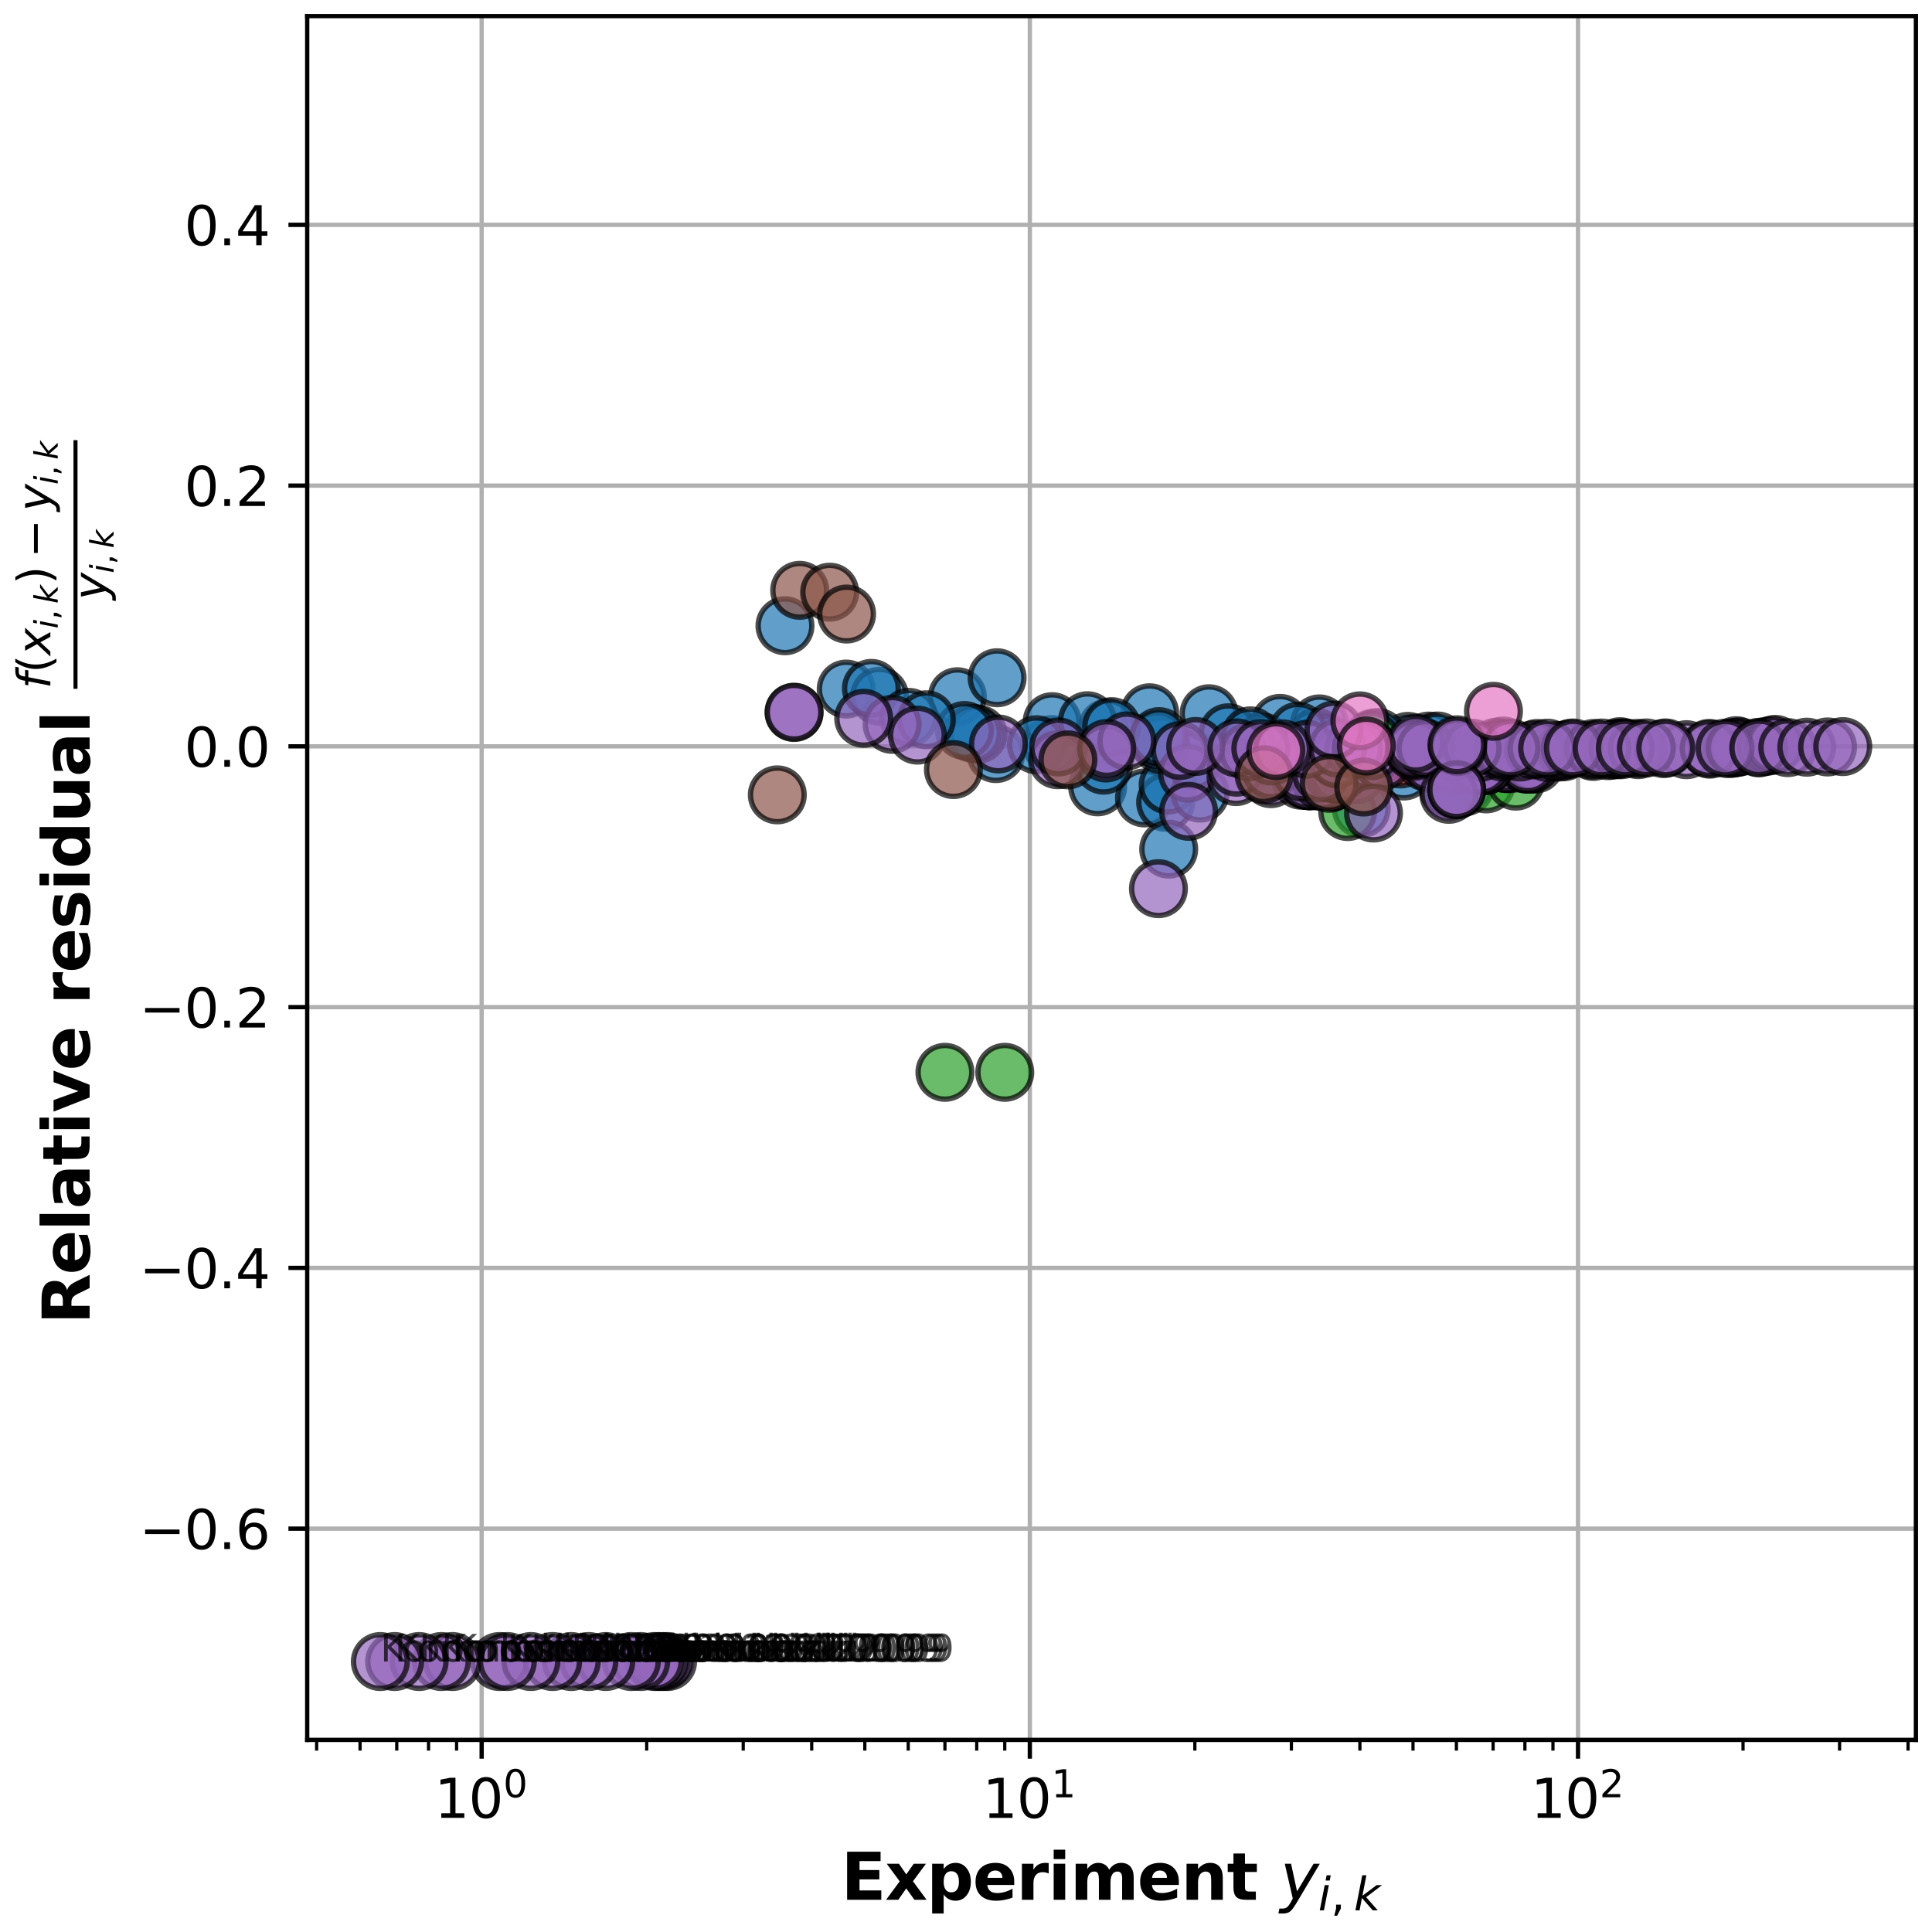 <?xml version="1.0" encoding="utf-8" standalone="no"?>
<!DOCTYPE svg PUBLIC "-//W3C//DTD SVG 1.1//EN"
  "http://www.w3.org/Graphics/SVG/1.1/DTD/svg11.dtd">
<svg xmlns:xlink="http://www.w3.org/1999/xlink" width="360pt" height="360pt" viewBox="0 0 360 360" xmlns="http://www.w3.org/2000/svg" version="1.1">
 <defs>
  <style type="text/css">*{stroke-linejoin: round; stroke-linecap: butt}</style>
 </defs>
 <g id="figure_1">
  <g id="patch_1">
   <path d="M 0 360 
L 360 360 
L 360 0 
L 0 0 
z
" style="fill: #ffffff"/>
  </g>
  <g id="axes_1">
   <g id="patch_2">
    <path d="M 57.243 324.202 
L 357 324.202 
L 357 3 
L 57.243 3 
z
" style="fill: #ffffff"/>
   </g>
   <g id="PolyCollection_1">
    <path d="M -102055.547 139.073 
L -102055.547 260.547 
L -102055.547 139.073 
L -102055.547 139.073 
z
" clip-path="url(#p2dfbe56b92)" style="fill: #d3d3d3; stroke: #d3d3d3"/>
    <path d="M -102055.547 139.073 
L -102055.547 17.6 
L -102055.547 139.073 
L -102055.547 139.073 
z
" clip-path="url(#p2dfbe56b92)" style="fill: #d3d3d3; stroke: #d3d3d3"/>
   </g>
   <g id="matplotlib.axis_1">
    <g id="xtick_1">
     <g id="line2d_1">
      <path d="M 89.751 324.202 
L 89.751 3 
" clip-path="url(#p2dfbe56b92)" style="fill: none; stroke: #b0b0b0; stroke-width: 0.8; stroke-linecap: square"/>
     </g>
     <g id="line2d_2">
      <defs>
       <path id="mb21657d892" d="M 0 0 
L 0 3.5 
" style="stroke: #000000; stroke-width: 0.8"/>
      </defs>
      <g>
       <use xlink:href="#mb21657d892" x="89.751" y="324.202" style="stroke: #000000; stroke-width: 0.8"/>
      </g>
     </g>
     <g id="text_1">
      <!-- $\mathdefault{10^{0}}$ -->
      <g transform="translate(80.951 338.8) scale(0.1 -0.1)">
       <defs>
        <path id="DejaVuSans-31" d="M 794 531 
L 1825 531 
L 1825 4091 
L 703 3866 
L 703 4441 
L 1819 4666 
L 2450 4666 
L 2450 531 
L 3481 531 
L 3481 0 
L 794 0 
L 794 531 
z
" transform="scale(0.016)"/>
        <path id="DejaVuSans-30" d="M 2034 4250 
Q 1547 4250 1301 3770 
Q 1056 3291 1056 2328 
Q 1056 1369 1301 889 
Q 1547 409 2034 409 
Q 2525 409 2770 889 
Q 3016 1369 3016 2328 
Q 3016 3291 2770 3770 
Q 2525 4250 2034 4250 
z
M 2034 4750 
Q 2819 4750 3233 4129 
Q 3647 3509 3647 2328 
Q 3647 1150 3233 529 
Q 2819 -91 2034 -91 
Q 1250 -91 836 529 
Q 422 1150 422 2328 
Q 422 3509 836 4129 
Q 1250 4750 2034 4750 
z
" transform="scale(0.016)"/>
       </defs>
       <use xlink:href="#DejaVuSans-31" transform="translate(0 0.766)"/>
       <use xlink:href="#DejaVuSans-30" transform="translate(63.623 0.766)"/>
       <use xlink:href="#DejaVuSans-30" transform="translate(128.203 39.047) scale(0.7)"/>
      </g>
     </g>
    </g>
    <g id="xtick_2">
     <g id="line2d_3">
      <path d="M 191.896 324.202 
L 191.896 3 
" clip-path="url(#p2dfbe56b92)" style="fill: none; stroke: #b0b0b0; stroke-width: 0.8; stroke-linecap: square"/>
     </g>
     <g id="line2d_4">
      <g>
       <use xlink:href="#mb21657d892" x="191.896" y="324.202" style="stroke: #000000; stroke-width: 0.8"/>
      </g>
     </g>
     <g id="text_2">
      <!-- $\mathdefault{10^{1}}$ -->
      <g transform="translate(183.096 338.8) scale(0.1 -0.1)">
       <use xlink:href="#DejaVuSans-31" transform="translate(0 0.684)"/>
       <use xlink:href="#DejaVuSans-30" transform="translate(63.623 0.684)"/>
       <use xlink:href="#DejaVuSans-31" transform="translate(128.203 38.966) scale(0.7)"/>
      </g>
     </g>
    </g>
    <g id="xtick_3">
     <g id="line2d_5">
      <path d="M 294.042 324.202 
L 294.042 3 
" clip-path="url(#p2dfbe56b92)" style="fill: none; stroke: #b0b0b0; stroke-width: 0.8; stroke-linecap: square"/>
     </g>
     <g id="line2d_6">
      <g>
       <use xlink:href="#mb21657d892" x="294.042" y="324.202" style="stroke: #000000; stroke-width: 0.8"/>
      </g>
     </g>
     <g id="text_3">
      <!-- $\mathdefault{10^{2}}$ -->
      <g transform="translate(285.242 338.8) scale(0.1 -0.1)">
       <defs>
        <path id="DejaVuSans-32" d="M 1228 531 
L 3431 531 
L 3431 0 
L 469 0 
L 469 531 
Q 828 903 1448 1529 
Q 2069 2156 2228 2338 
Q 2531 2678 2651 2914 
Q 2772 3150 2772 3378 
Q 2772 3750 2511 3984 
Q 2250 4219 1831 4219 
Q 1534 4219 1204 4116 
Q 875 4013 500 3803 
L 500 4441 
Q 881 4594 1212 4672 
Q 1544 4750 1819 4750 
Q 2544 4750 2975 4387 
Q 3406 4025 3406 3419 
Q 3406 3131 3298 2873 
Q 3191 2616 2906 2266 
Q 2828 2175 2409 1742 
Q 1991 1309 1228 531 
z
" transform="scale(0.016)"/>
       </defs>
       <use xlink:href="#DejaVuSans-31" transform="translate(0 0.766)"/>
       <use xlink:href="#DejaVuSans-30" transform="translate(63.623 0.766)"/>
       <use xlink:href="#DejaVuSans-32" transform="translate(128.203 39.047) scale(0.7)"/>
      </g>
     </g>
    </g>
    <g id="xtick_4">
     <g id="line2d_7">
      <defs>
       <path id="mf83f0a15a4" d="M 0 0 
L 0 2 
" style="stroke: #000000; stroke-width: 0.6"/>
      </defs>
      <g>
       <use xlink:href="#mf83f0a15a4" x="59.002" y="324.202" style="stroke: #000000; stroke-width: 0.6"/>
      </g>
     </g>
    </g>
    <g id="xtick_5">
     <g id="line2d_8">
      <g>
       <use xlink:href="#mf83f0a15a4" x="67.09" y="324.202" style="stroke: #000000; stroke-width: 0.6"/>
      </g>
     </g>
    </g>
    <g id="xtick_6">
     <g id="line2d_9">
      <g>
       <use xlink:href="#mf83f0a15a4" x="73.929" y="324.202" style="stroke: #000000; stroke-width: 0.6"/>
      </g>
     </g>
    </g>
    <g id="xtick_7">
     <g id="line2d_10">
      <g>
       <use xlink:href="#mf83f0a15a4" x="79.852" y="324.202" style="stroke: #000000; stroke-width: 0.6"/>
      </g>
     </g>
    </g>
    <g id="xtick_8">
     <g id="line2d_11">
      <g>
       <use xlink:href="#mf83f0a15a4" x="85.077" y="324.202" style="stroke: #000000; stroke-width: 0.6"/>
      </g>
     </g>
    </g>
    <g id="xtick_9">
     <g id="line2d_12">
      <g>
       <use xlink:href="#mf83f0a15a4" x="120.5" y="324.202" style="stroke: #000000; stroke-width: 0.6"/>
      </g>
     </g>
    </g>
    <g id="xtick_10">
     <g id="line2d_13">
      <g>
       <use xlink:href="#mf83f0a15a4" x="138.487" y="324.202" style="stroke: #000000; stroke-width: 0.6"/>
      </g>
     </g>
    </g>
    <g id="xtick_11">
     <g id="line2d_14">
      <g>
       <use xlink:href="#mf83f0a15a4" x="151.249" y="324.202" style="stroke: #000000; stroke-width: 0.6"/>
      </g>
     </g>
    </g>
    <g id="xtick_12">
     <g id="line2d_15">
      <g>
       <use xlink:href="#mf83f0a15a4" x="161.148" y="324.202" style="stroke: #000000; stroke-width: 0.6"/>
      </g>
     </g>
    </g>
    <g id="xtick_13">
     <g id="line2d_16">
      <g>
       <use xlink:href="#mf83f0a15a4" x="169.236" y="324.202" style="stroke: #000000; stroke-width: 0.6"/>
      </g>
     </g>
    </g>
    <g id="xtick_14">
     <g id="line2d_17">
      <g>
       <use xlink:href="#mf83f0a15a4" x="176.074" y="324.202" style="stroke: #000000; stroke-width: 0.6"/>
      </g>
     </g>
    </g>
    <g id="xtick_15">
     <g id="line2d_18">
      <g>
       <use xlink:href="#mf83f0a15a4" x="181.997" y="324.202" style="stroke: #000000; stroke-width: 0.6"/>
      </g>
     </g>
    </g>
    <g id="xtick_16">
     <g id="line2d_19">
      <g>
       <use xlink:href="#mf83f0a15a4" x="187.222" y="324.202" style="stroke: #000000; stroke-width: 0.6"/>
      </g>
     </g>
    </g>
    <g id="xtick_17">
     <g id="line2d_20">
      <g>
       <use xlink:href="#mf83f0a15a4" x="222.645" y="324.202" style="stroke: #000000; stroke-width: 0.6"/>
      </g>
     </g>
    </g>
    <g id="xtick_18">
     <g id="line2d_21">
      <g>
       <use xlink:href="#mf83f0a15a4" x="240.632" y="324.202" style="stroke: #000000; stroke-width: 0.6"/>
      </g>
     </g>
    </g>
    <g id="xtick_19">
     <g id="line2d_22">
      <g>
       <use xlink:href="#mf83f0a15a4" x="253.394" y="324.202" style="stroke: #000000; stroke-width: 0.6"/>
      </g>
     </g>
    </g>
    <g id="xtick_20">
     <g id="line2d_23">
      <g>
       <use xlink:href="#mf83f0a15a4" x="263.293" y="324.202" style="stroke: #000000; stroke-width: 0.6"/>
      </g>
     </g>
    </g>
    <g id="xtick_21">
     <g id="line2d_24">
      <g>
       <use xlink:href="#mf83f0a15a4" x="271.381" y="324.202" style="stroke: #000000; stroke-width: 0.6"/>
      </g>
     </g>
    </g>
    <g id="xtick_22">
     <g id="line2d_25">
      <g>
       <use xlink:href="#mf83f0a15a4" x="278.219" y="324.202" style="stroke: #000000; stroke-width: 0.6"/>
      </g>
     </g>
    </g>
    <g id="xtick_23">
     <g id="line2d_26">
      <g>
       <use xlink:href="#mf83f0a15a4" x="284.143" y="324.202" style="stroke: #000000; stroke-width: 0.6"/>
      </g>
     </g>
    </g>
    <g id="xtick_24">
     <g id="line2d_27">
      <g>
       <use xlink:href="#mf83f0a15a4" x="289.368" y="324.202" style="stroke: #000000; stroke-width: 0.6"/>
      </g>
     </g>
    </g>
    <g id="xtick_25">
     <g id="line2d_28">
      <g>
       <use xlink:href="#mf83f0a15a4" x="324.79" y="324.202" style="stroke: #000000; stroke-width: 0.6"/>
      </g>
     </g>
    </g>
    <g id="xtick_26">
     <g id="line2d_29">
      <g>
       <use xlink:href="#mf83f0a15a4" x="342.777" y="324.202" style="stroke: #000000; stroke-width: 0.6"/>
      </g>
     </g>
    </g>
    <g id="xtick_27">
     <g id="line2d_30">
      <g>
       <use xlink:href="#mf83f0a15a4" x="355.539" y="324.202" style="stroke: #000000; stroke-width: 0.6"/>
      </g>
     </g>
    </g>
    <g id="text_4">
     <!-- Experiment $y_{i,k}$ -->
     <g transform="translate(156.721 354) scale(0.12 -0.12)">
      <defs>
       <path id="DejaVuSans-Bold-45" d="M 588 4666 
L 3834 4666 
L 3834 3756 
L 1791 3756 
L 1791 2888 
L 3713 2888 
L 3713 1978 
L 1791 1978 
L 1791 909 
L 3903 909 
L 3903 0 
L 588 0 
L 588 4666 
z
" transform="scale(0.016)"/>
       <path id="DejaVuSans-Bold-78" d="M 1422 1791 
L 159 3500 
L 1344 3500 
L 2059 2463 
L 2784 3500 
L 3969 3500 
L 2706 1797 
L 4031 0 
L 2847 0 
L 2059 1106 
L 1281 0 
L 97 0 
L 1422 1791 
z
" transform="scale(0.016)"/>
       <path id="DejaVuSans-Bold-70" d="M 1656 506 
L 1656 -1331 
L 538 -1331 
L 538 3500 
L 1656 3500 
L 1656 2988 
Q 1888 3294 2169 3439 
Q 2450 3584 2816 3584 
Q 3463 3584 3878 3070 
Q 4294 2556 4294 1747 
Q 4294 938 3878 423 
Q 3463 -91 2816 -91 
Q 2450 -91 2169 54 
Q 1888 200 1656 506 
z
M 2400 2772 
Q 2041 2772 1848 2508 
Q 1656 2244 1656 1747 
Q 1656 1250 1848 986 
Q 2041 722 2400 722 
Q 2759 722 2948 984 
Q 3138 1247 3138 1747 
Q 3138 2247 2948 2509 
Q 2759 2772 2400 2772 
z
" transform="scale(0.016)"/>
       <path id="DejaVuSans-Bold-65" d="M 4031 1759 
L 4031 1441 
L 1416 1441 
Q 1456 1047 1700 850 
Q 1944 653 2381 653 
Q 2734 653 3104 758 
Q 3475 863 3866 1075 
L 3866 213 
Q 3469 63 3072 -14 
Q 2675 -91 2278 -91 
Q 1328 -91 801 392 
Q 275 875 275 1747 
Q 275 2603 792 3093 
Q 1309 3584 2216 3584 
Q 3041 3584 3536 3087 
Q 4031 2591 4031 1759 
z
M 2881 2131 
Q 2881 2450 2695 2645 
Q 2509 2841 2209 2841 
Q 1884 2841 1681 2658 
Q 1478 2475 1428 2131 
L 2881 2131 
z
" transform="scale(0.016)"/>
       <path id="DejaVuSans-Bold-72" d="M 3138 2547 
Q 2991 2616 2845 2648 
Q 2700 2681 2553 2681 
Q 2122 2681 1889 2404 
Q 1656 2128 1656 1613 
L 1656 0 
L 538 0 
L 538 3500 
L 1656 3500 
L 1656 2925 
Q 1872 3269 2151 3426 
Q 2431 3584 2822 3584 
Q 2878 3584 2943 3579 
Q 3009 3575 3134 3559 
L 3138 2547 
z
" transform="scale(0.016)"/>
       <path id="DejaVuSans-Bold-69" d="M 538 3500 
L 1656 3500 
L 1656 0 
L 538 0 
L 538 3500 
z
M 538 4863 
L 1656 4863 
L 1656 3950 
L 538 3950 
L 538 4863 
z
" transform="scale(0.016)"/>
       <path id="DejaVuSans-Bold-6d" d="M 3781 2919 
Q 3994 3244 4286 3414 
Q 4578 3584 4928 3584 
Q 5531 3584 5847 3212 
Q 6163 2841 6163 2131 
L 6163 0 
L 5038 0 
L 5038 1825 
Q 5041 1866 5042 1909 
Q 5044 1953 5044 2034 
Q 5044 2406 4934 2573 
Q 4825 2741 4581 2741 
Q 4263 2741 4089 2478 
Q 3916 2216 3909 1719 
L 3909 0 
L 2784 0 
L 2784 1825 
Q 2784 2406 2684 2573 
Q 2584 2741 2328 2741 
Q 2006 2741 1831 2477 
Q 1656 2213 1656 1722 
L 1656 0 
L 531 0 
L 531 3500 
L 1656 3500 
L 1656 2988 
Q 1863 3284 2130 3434 
Q 2397 3584 2719 3584 
Q 3081 3584 3359 3409 
Q 3638 3234 3781 2919 
z
" transform="scale(0.016)"/>
       <path id="DejaVuSans-Bold-6e" d="M 4056 2131 
L 4056 0 
L 2931 0 
L 2931 347 
L 2931 1631 
Q 2931 2084 2911 2256 
Q 2891 2428 2841 2509 
Q 2775 2619 2662 2680 
Q 2550 2741 2406 2741 
Q 2056 2741 1856 2470 
Q 1656 2200 1656 1722 
L 1656 0 
L 538 0 
L 538 3500 
L 1656 3500 
L 1656 2988 
Q 1909 3294 2193 3439 
Q 2478 3584 2822 3584 
Q 3428 3584 3742 3212 
Q 4056 2841 4056 2131 
z
" transform="scale(0.016)"/>
       <path id="DejaVuSans-Bold-74" d="M 1759 4494 
L 1759 3500 
L 2913 3500 
L 2913 2700 
L 1759 2700 
L 1759 1216 
Q 1759 972 1856 886 
Q 1953 800 2241 800 
L 2816 800 
L 2816 0 
L 1856 0 
Q 1194 0 917 276 
Q 641 553 641 1216 
L 641 2700 
L 84 2700 
L 84 3500 
L 641 3500 
L 641 4494 
L 1759 4494 
z
" transform="scale(0.016)"/>
       <path id="DejaVuSans-Bold-20" transform="scale(0.016)"/>
       <path id="DejaVuSans-Oblique-79" d="M 1588 -325 
Q 1188 -997 936 -1164 
Q 684 -1331 294 -1331 
L -159 -1331 
L -63 -850 
L 269 -850 
Q 509 -850 678 -719 
Q 847 -588 1056 -206 
L 1234 128 
L 459 3500 
L 1069 3500 
L 1650 819 
L 3256 3500 
L 3859 3500 
L 1588 -325 
z
" transform="scale(0.016)"/>
       <path id="DejaVuSans-Oblique-69" d="M 1172 4863 
L 1747 4863 
L 1606 4134 
L 1031 4134 
L 1172 4863 
z
M 909 3500 
L 1484 3500 
L 800 0 
L 225 0 
L 909 3500 
z
" transform="scale(0.016)"/>
       <path id="DejaVuSans-2c" d="M 750 794 
L 1409 794 
L 1409 256 
L 897 -744 
L 494 -744 
L 750 256 
L 750 794 
z
" transform="scale(0.016)"/>
       <path id="DejaVuSans-Oblique-6b" d="M 1172 4863 
L 1747 4863 
L 1197 2028 
L 3169 3500 
L 3916 3500 
L 1716 1825 
L 3322 0 
L 2625 0 
L 1131 1709 
L 800 0 
L 225 0 
L 1172 4863 
z
" transform="scale(0.016)"/>
      </defs>
      <use xlink:href="#DejaVuSans-Bold-45" transform="translate(0 0.016)"/>
      <use xlink:href="#DejaVuSans-Bold-78" transform="translate(68.311 0.016)"/>
      <use xlink:href="#DejaVuSans-Bold-70" transform="translate(132.812 0.016)"/>
      <use xlink:href="#DejaVuSans-Bold-65" transform="translate(204.395 0.016)"/>
      <use xlink:href="#DejaVuSans-Bold-72" transform="translate(272.217 0.016)"/>
      <use xlink:href="#DejaVuSans-Bold-69" transform="translate(321.533 0.016)"/>
      <use xlink:href="#DejaVuSans-Bold-6d" transform="translate(355.811 0.016)"/>
      <use xlink:href="#DejaVuSans-Bold-65" transform="translate(460.01 0.016)"/>
      <use xlink:href="#DejaVuSans-Bold-6e" transform="translate(527.832 0.016)"/>
      <use xlink:href="#DejaVuSans-Bold-74" transform="translate(599.023 0.016)"/>
      <use xlink:href="#DejaVuSans-Bold-20" transform="translate(646.826 0.016)"/>
      <use xlink:href="#DejaVuSans-Oblique-79" transform="translate(681.641 0.016)"/>
      <use xlink:href="#DejaVuSans-Oblique-69" transform="translate(740.82 -16.391) scale(0.7)"/>
      <use xlink:href="#DejaVuSans-2c" transform="translate(760.269 -16.391) scale(0.7)"/>
      <use xlink:href="#DejaVuSans-Oblique-6b" transform="translate(796.157 -16.391) scale(0.7)"/>
     </g>
    </g>
   </g>
   <g id="matplotlib.axis_2">
    <g id="ytick_1">
     <g id="line2d_31">
      <path d="M 57.243 284.841 
L 357 284.841 
" clip-path="url(#p2dfbe56b92)" style="fill: none; stroke: #b0b0b0; stroke-width: 0.8; stroke-linecap: square"/>
     </g>
     <g id="line2d_32">
      <defs>
       <path id="m305b3b90f1" d="M 0 0 
L -3.5 0 
" style="stroke: #000000; stroke-width: 0.8"/>
      </defs>
      <g>
       <use xlink:href="#m305b3b90f1" x="57.243" y="284.841" style="stroke: #000000; stroke-width: 0.8"/>
      </g>
     </g>
     <g id="text_5">
      <!-- −0.6 -->
      <g transform="translate(25.96 288.64) scale(0.1 -0.1)">
       <defs>
        <path id="DejaVuSans-2212" d="M 678 2272 
L 4684 2272 
L 4684 1741 
L 678 1741 
L 678 2272 
z
" transform="scale(0.016)"/>
        <path id="DejaVuSans-2e" d="M 684 794 
L 1344 794 
L 1344 0 
L 684 0 
L 684 794 
z
" transform="scale(0.016)"/>
        <path id="DejaVuSans-36" d="M 2113 2584 
Q 1688 2584 1439 2293 
Q 1191 2003 1191 1497 
Q 1191 994 1439 701 
Q 1688 409 2113 409 
Q 2538 409 2786 701 
Q 3034 994 3034 1497 
Q 3034 2003 2786 2293 
Q 2538 2584 2113 2584 
z
M 3366 4563 
L 3366 3988 
Q 3128 4100 2886 4159 
Q 2644 4219 2406 4219 
Q 1781 4219 1451 3797 
Q 1122 3375 1075 2522 
Q 1259 2794 1537 2939 
Q 1816 3084 2150 3084 
Q 2853 3084 3261 2657 
Q 3669 2231 3669 1497 
Q 3669 778 3244 343 
Q 2819 -91 2113 -91 
Q 1303 -91 875 529 
Q 447 1150 447 2328 
Q 447 3434 972 4092 
Q 1497 4750 2381 4750 
Q 2619 4750 2861 4703 
Q 3103 4656 3366 4563 
z
" transform="scale(0.016)"/>
       </defs>
       <use xlink:href="#DejaVuSans-2212"/>
       <use xlink:href="#DejaVuSans-30" x="83.789"/>
       <use xlink:href="#DejaVuSans-2e" x="147.412"/>
       <use xlink:href="#DejaVuSans-36" x="179.199"/>
      </g>
     </g>
    </g>
    <g id="ytick_2">
     <g id="line2d_33">
      <path d="M 57.243 236.252 
L 357 236.252 
" clip-path="url(#p2dfbe56b92)" style="fill: none; stroke: #b0b0b0; stroke-width: 0.8; stroke-linecap: square"/>
     </g>
     <g id="line2d_34">
      <g>
       <use xlink:href="#m305b3b90f1" x="57.243" y="236.252" style="stroke: #000000; stroke-width: 0.8"/>
      </g>
     </g>
     <g id="text_6">
      <!-- −0.4 -->
      <g transform="translate(25.96 240.051) scale(0.1 -0.1)">
       <defs>
        <path id="DejaVuSans-34" d="M 2419 4116 
L 825 1625 
L 2419 1625 
L 2419 4116 
z
M 2253 4666 
L 3047 4666 
L 3047 1625 
L 3713 1625 
L 3713 1100 
L 3047 1100 
L 3047 0 
L 2419 0 
L 2419 1100 
L 313 1100 
L 313 1709 
L 2253 4666 
z
" transform="scale(0.016)"/>
       </defs>
       <use xlink:href="#DejaVuSans-2212"/>
       <use xlink:href="#DejaVuSans-30" x="83.789"/>
       <use xlink:href="#DejaVuSans-2e" x="147.412"/>
       <use xlink:href="#DejaVuSans-34" x="179.199"/>
      </g>
     </g>
    </g>
    <g id="ytick_3">
     <g id="line2d_35">
      <path d="M 57.243 187.663 
L 357 187.663 
" clip-path="url(#p2dfbe56b92)" style="fill: none; stroke: #b0b0b0; stroke-width: 0.8; stroke-linecap: square"/>
     </g>
     <g id="line2d_36">
      <g>
       <use xlink:href="#m305b3b90f1" x="57.243" y="187.663" style="stroke: #000000; stroke-width: 0.8"/>
      </g>
     </g>
     <g id="text_7">
      <!-- −0.2 -->
      <g transform="translate(25.96 191.462) scale(0.1 -0.1)">
       <use xlink:href="#DejaVuSans-2212"/>
       <use xlink:href="#DejaVuSans-30" x="83.789"/>
       <use xlink:href="#DejaVuSans-2e" x="147.412"/>
       <use xlink:href="#DejaVuSans-32" x="179.199"/>
      </g>
     </g>
    </g>
    <g id="ytick_4">
     <g id="line2d_37">
      <path d="M 57.243 139.073 
L 357 139.073 
" clip-path="url(#p2dfbe56b92)" style="fill: none; stroke: #b0b0b0; stroke-width: 0.8; stroke-linecap: square"/>
     </g>
     <g id="line2d_38">
      <g>
       <use xlink:href="#m305b3b90f1" x="57.243" y="139.073" style="stroke: #000000; stroke-width: 0.8"/>
      </g>
     </g>
     <g id="text_8">
      <!-- 0.0 -->
      <g transform="translate(34.34 142.873) scale(0.1 -0.1)">
       <use xlink:href="#DejaVuSans-30"/>
       <use xlink:href="#DejaVuSans-2e" x="63.623"/>
       <use xlink:href="#DejaVuSans-30" x="95.41"/>
      </g>
     </g>
    </g>
    <g id="ytick_5">
     <g id="line2d_39">
      <path d="M 57.243 90.484 
L 357 90.484 
" clip-path="url(#p2dfbe56b92)" style="fill: none; stroke: #b0b0b0; stroke-width: 0.8; stroke-linecap: square"/>
     </g>
     <g id="line2d_40">
      <g>
       <use xlink:href="#m305b3b90f1" x="57.243" y="90.484" style="stroke: #000000; stroke-width: 0.8"/>
      </g>
     </g>
     <g id="text_9">
      <!-- 0.2 -->
      <g transform="translate(34.34 94.283) scale(0.1 -0.1)">
       <use xlink:href="#DejaVuSans-30"/>
       <use xlink:href="#DejaVuSans-2e" x="63.623"/>
       <use xlink:href="#DejaVuSans-32" x="95.41"/>
      </g>
     </g>
    </g>
    <g id="ytick_6">
     <g id="line2d_41">
      <path d="M 57.243 41.895 
L 357 41.895 
" clip-path="url(#p2dfbe56b92)" style="fill: none; stroke: #b0b0b0; stroke-width: 0.8; stroke-linecap: square"/>
     </g>
     <g id="line2d_42">
      <g>
       <use xlink:href="#m305b3b90f1" x="57.243" y="41.895" style="stroke: #000000; stroke-width: 0.8"/>
      </g>
     </g>
     <g id="text_10">
      <!-- 0.4 -->
      <g transform="translate(34.34 45.694) scale(0.1 -0.1)">
       <use xlink:href="#DejaVuSans-30"/>
       <use xlink:href="#DejaVuSans-2e" x="63.623"/>
       <use xlink:href="#DejaVuSans-34" x="95.41"/>
      </g>
     </g>
    </g>
    <g id="text_11">
     <!-- Relative residual $\frac{f(x_{i,k})-y_{i,k}}{y_{i,k}}$ -->
     <g transform="translate(16.8 246.761) rotate(-90) scale(0.12 -0.12)">
      <defs>
       <path id="DejaVuSans-Bold-52" d="M 2297 2597 
Q 2675 2597 2839 2737 
Q 3003 2878 3003 3200 
Q 3003 3519 2839 3656 
Q 2675 3794 2297 3794 
L 1791 3794 
L 1791 2597 
L 2297 2597 
z
M 1791 1766 
L 1791 0 
L 588 0 
L 588 4666 
L 2425 4666 
Q 3347 4666 3776 4356 
Q 4206 4047 4206 3378 
Q 4206 2916 3982 2619 
Q 3759 2322 3309 2181 
Q 3556 2125 3751 1926 
Q 3947 1728 4147 1325 
L 4800 0 
L 3519 0 
L 2950 1159 
Q 2778 1509 2601 1637 
Q 2425 1766 2131 1766 
L 1791 1766 
z
" transform="scale(0.016)"/>
       <path id="DejaVuSans-Bold-6c" d="M 538 4863 
L 1656 4863 
L 1656 0 
L 538 0 
L 538 4863 
z
" transform="scale(0.016)"/>
       <path id="DejaVuSans-Bold-61" d="M 2106 1575 
Q 1756 1575 1579 1456 
Q 1403 1338 1403 1106 
Q 1403 894 1545 773 
Q 1688 653 1941 653 
Q 2256 653 2472 879 
Q 2688 1106 2688 1447 
L 2688 1575 
L 2106 1575 
z
M 3816 1997 
L 3816 0 
L 2688 0 
L 2688 519 
Q 2463 200 2181 54 
Q 1900 -91 1497 -91 
Q 953 -91 614 226 
Q 275 544 275 1050 
Q 275 1666 698 1953 
Q 1122 2241 2028 2241 
L 2688 2241 
L 2688 2328 
Q 2688 2594 2478 2717 
Q 2269 2841 1825 2841 
Q 1466 2841 1156 2769 
Q 847 2697 581 2553 
L 581 3406 
Q 941 3494 1303 3539 
Q 1666 3584 2028 3584 
Q 2975 3584 3395 3211 
Q 3816 2838 3816 1997 
z
" transform="scale(0.016)"/>
       <path id="DejaVuSans-Bold-76" d="M 97 3500 
L 1216 3500 
L 2088 1081 
L 2956 3500 
L 4078 3500 
L 2700 0 
L 1472 0 
L 97 3500 
z
" transform="scale(0.016)"/>
       <path id="DejaVuSans-Bold-73" d="M 3272 3391 
L 3272 2541 
Q 2913 2691 2578 2766 
Q 2244 2841 1947 2841 
Q 1628 2841 1473 2761 
Q 1319 2681 1319 2516 
Q 1319 2381 1436 2309 
Q 1553 2238 1856 2203 
L 2053 2175 
Q 2913 2066 3209 1816 
Q 3506 1566 3506 1031 
Q 3506 472 3093 190 
Q 2681 -91 1863 -91 
Q 1516 -91 1145 -36 
Q 775 19 384 128 
L 384 978 
Q 719 816 1070 734 
Q 1422 653 1784 653 
Q 2113 653 2278 743 
Q 2444 834 2444 1013 
Q 2444 1163 2330 1236 
Q 2216 1309 1875 1350 
L 1678 1375 
Q 931 1469 631 1722 
Q 331 1975 331 2491 
Q 331 3047 712 3315 
Q 1094 3584 1881 3584 
Q 2191 3584 2531 3537 
Q 2872 3491 3272 3391 
z
" transform="scale(0.016)"/>
       <path id="DejaVuSans-Bold-64" d="M 2919 2988 
L 2919 4863 
L 4044 4863 
L 4044 0 
L 2919 0 
L 2919 506 
Q 2688 197 2409 53 
Q 2131 -91 1766 -91 
Q 1119 -91 703 423 
Q 288 938 288 1747 
Q 288 2556 703 3070 
Q 1119 3584 1766 3584 
Q 2128 3584 2408 3439 
Q 2688 3294 2919 2988 
z
M 2181 722 
Q 2541 722 2730 984 
Q 2919 1247 2919 1747 
Q 2919 2247 2730 2509 
Q 2541 2772 2181 2772 
Q 1825 2772 1636 2509 
Q 1447 2247 1447 1747 
Q 1447 1247 1636 984 
Q 1825 722 2181 722 
z
" transform="scale(0.016)"/>
       <path id="DejaVuSans-Bold-75" d="M 500 1363 
L 500 3500 
L 1625 3500 
L 1625 3150 
Q 1625 2866 1622 2436 
Q 1619 2006 1619 1863 
Q 1619 1441 1641 1255 
Q 1663 1069 1716 984 
Q 1784 875 1895 815 
Q 2006 756 2150 756 
Q 2500 756 2700 1025 
Q 2900 1294 2900 1772 
L 2900 3500 
L 4019 3500 
L 4019 0 
L 2900 0 
L 2900 506 
Q 2647 200 2364 54 
Q 2081 -91 1741 -91 
Q 1134 -91 817 281 
Q 500 653 500 1363 
z
" transform="scale(0.016)"/>
       <path id="DejaVuSans-Oblique-66" d="M 3059 4863 
L 2969 4384 
L 2419 4384 
Q 2106 4384 1964 4261 
Q 1822 4138 1753 3809 
L 1691 3500 
L 2638 3500 
L 2553 3053 
L 1606 3053 
L 1013 0 
L 434 0 
L 1031 3053 
L 481 3053 
L 563 3500 
L 1113 3500 
L 1159 3744 
Q 1278 4363 1576 4613 
Q 1875 4863 2516 4863 
L 3059 4863 
z
" transform="scale(0.016)"/>
       <path id="DejaVuSans-28" d="M 1984 4856 
Q 1566 4138 1362 3434 
Q 1159 2731 1159 2009 
Q 1159 1288 1364 580 
Q 1569 -128 1984 -844 
L 1484 -844 
Q 1016 -109 783 600 
Q 550 1309 550 2009 
Q 550 2706 781 3412 
Q 1013 4119 1484 4856 
L 1984 4856 
z
" transform="scale(0.016)"/>
       <path id="DejaVuSans-Oblique-78" d="M 3841 3500 
L 2234 1784 
L 3219 0 
L 2559 0 
L 1819 1388 
L 531 0 
L -166 0 
L 1556 1844 
L 641 3500 
L 1300 3500 
L 1972 2234 
L 3144 3500 
L 3841 3500 
z
" transform="scale(0.016)"/>
       <path id="DejaVuSans-29" d="M 513 4856 
L 1013 4856 
Q 1481 4119 1714 3412 
Q 1947 2706 1947 2009 
Q 1947 1309 1714 600 
Q 1481 -109 1013 -844 
L 513 -844 
Q 928 -128 1133 580 
Q 1338 1288 1338 2009 
Q 1338 2731 1133 3434 
Q 928 4138 513 4856 
z
" transform="scale(0.016)"/>
      </defs>
      <use xlink:href="#DejaVuSans-Bold-52" transform="translate(0 0.833)"/>
      <use xlink:href="#DejaVuSans-Bold-65" transform="translate(77.002 0.833)"/>
      <use xlink:href="#DejaVuSans-Bold-6c" transform="translate(144.824 0.833)"/>
      <use xlink:href="#DejaVuSans-Bold-61" transform="translate(179.102 0.833)"/>
      <use xlink:href="#DejaVuSans-Bold-74" transform="translate(246.582 0.833)"/>
      <use xlink:href="#DejaVuSans-Bold-69" transform="translate(294.385 0.833)"/>
      <use xlink:href="#DejaVuSans-Bold-76" transform="translate(328.662 0.833)"/>
      <use xlink:href="#DejaVuSans-Bold-65" transform="translate(393.848 0.833)"/>
      <use xlink:href="#DejaVuSans-Bold-20" transform="translate(461.67 0.833)"/>
      <use xlink:href="#DejaVuSans-Bold-72" transform="translate(496.484 0.833)"/>
      <use xlink:href="#DejaVuSans-Bold-65" transform="translate(545.801 0.833)"/>
      <use xlink:href="#DejaVuSans-Bold-73" transform="translate(613.623 0.833)"/>
      <use xlink:href="#DejaVuSans-Bold-69" transform="translate(673.145 0.833)"/>
      <use xlink:href="#DejaVuSans-Bold-64" transform="translate(707.422 0.833)"/>
      <use xlink:href="#DejaVuSans-Bold-75" transform="translate(779.004 0.833)"/>
      <use xlink:href="#DejaVuSans-Bold-61" transform="translate(850.195 0.833)"/>
      <use xlink:href="#DejaVuSans-Bold-6c" transform="translate(917.676 0.833)"/>
      <use xlink:href="#DejaVuSans-Bold-20" transform="translate(951.953 0.833)"/>
      <use xlink:href="#DejaVuSans-Oblique-66" transform="translate(986.768 61.811) scale(0.7)"/>
      <use xlink:href="#DejaVuSans-28" transform="translate(1011.411 61.811) scale(0.7)"/>
      <use xlink:href="#DejaVuSans-Oblique-78" transform="translate(1038.721 61.811) scale(0.7)"/>
      <use xlink:href="#DejaVuSans-Oblique-69" transform="translate(1080.146 50.327) scale(0.49)"/>
      <use xlink:href="#DejaVuSans-2c" transform="translate(1093.76 50.327) scale(0.49)"/>
      <use xlink:href="#DejaVuSans-Oblique-6b" transform="translate(1118.882 50.327) scale(0.49)"/>
      <use xlink:href="#DejaVuSans-29" transform="translate(1149.172 61.811) scale(0.7)"/>
      <use xlink:href="#DejaVuSans-2212" transform="translate(1190.12 61.811) scale(0.7)"/>
      <use xlink:href="#DejaVuSans-Oblique-79" transform="translate(1262.41 61.811) scale(0.7)"/>
      <use xlink:href="#DejaVuSans-Oblique-69" transform="translate(1303.835 50.327) scale(0.49)"/>
      <use xlink:href="#DejaVuSans-2c" transform="translate(1317.449 50.327) scale(0.49)"/>
      <use xlink:href="#DejaVuSans-Oblique-6b" transform="translate(1342.571 50.327) scale(0.49)"/>
      <use xlink:href="#DejaVuSans-Oblique-79" transform="translate(1124.768 -24.901) scale(0.7)"/>
      <use xlink:href="#DejaVuSans-Oblique-69" transform="translate(1166.193 -36.385) scale(0.49)"/>
      <use xlink:href="#DejaVuSans-2c" transform="translate(1179.807 -36.385) scale(0.49)"/>
      <use xlink:href="#DejaVuSans-Oblique-6b" transform="translate(1204.929 -36.385) scale(0.49)"/>
      <path d="M 986.768 19.63 
L 986.768 25.88 
L 1372.861 25.88 
L 1372.861 19.63 
L 986.768 19.63 
z
"/>
     </g>
    </g>
   </g>
   <g id="line2d_43">
    <defs>
     <path id="mddf15712ce" d="M 0 5 
C 1.326 5 2.598 4.473 3.536 3.536 
C 4.473 2.598 5 1.326 5 0 
C 5 -1.326 4.473 -2.598 3.536 -3.536 
C 2.598 -4.473 1.326 -5 0 -5 
C -1.326 -5 -2.598 -4.473 -3.536 -3.536 
C -4.473 -2.598 -5 -1.326 -5 0 
C -5 1.326 -4.473 2.598 -3.536 3.536 
C -2.598 4.473 -1.326 5 0 5 
z
" style="stroke: #000000; stroke-opacity: 0.7"/>
    </defs>
    <g clip-path="url(#p2dfbe56b92)">
     <use xlink:href="#mddf15712ce" x="157.682" y="128.395" style="fill: #1f77b4; fill-opacity: 0.7; stroke: #000000; stroke-opacity: 0.7"/>
     <use xlink:href="#mddf15712ce" x="185.568" y="140.423" style="fill: #1f77b4; fill-opacity: 0.7; stroke: #000000; stroke-opacity: 0.7"/>
     <use xlink:href="#mddf15712ce" x="204.53" y="146.614" style="fill: #1f77b4; fill-opacity: 0.7; stroke: #000000; stroke-opacity: 0.7"/>
     <use xlink:href="#mddf15712ce" x="213.256" y="148.688" style="fill: #1f77b4; fill-opacity: 0.7; stroke: #000000; stroke-opacity: 0.7"/>
     <use xlink:href="#mddf15712ce" x="217.195" y="149.498" style="fill: #1f77b4; fill-opacity: 0.7; stroke: #000000; stroke-opacity: 0.7"/>
     <use xlink:href="#mddf15712ce" x="217.771" y="158.224" style="fill: #1f77b4; fill-opacity: 0.7; stroke: #000000; stroke-opacity: 0.7"/>
     <use xlink:href="#mddf15712ce" x="146.271" y="116.605" style="fill: #1f77b4; fill-opacity: 0.7; stroke: #000000; stroke-opacity: 0.7"/>
     <use xlink:href="#mddf15712ce" x="178.385" y="129.829" style="fill: #1f77b4; fill-opacity: 0.7; stroke: #000000; stroke-opacity: 0.7"/>
     <use xlink:href="#mddf15712ce" x="195.921" y="138.743" style="fill: #1f77b4; fill-opacity: 0.7; stroke: #000000; stroke-opacity: 0.7"/>
     <use xlink:href="#mddf15712ce" x="205.639" y="142.575" style="fill: #1f77b4; fill-opacity: 0.7; stroke: #000000; stroke-opacity: 0.7"/>
     <use xlink:href="#mddf15712ce" x="217.667" y="146.292" style="fill: #1f77b4; fill-opacity: 0.7; stroke: #000000; stroke-opacity: 0.7"/>
     <use xlink:href="#mddf15712ce" x="223.626" y="147.791" style="fill: #1f77b4; fill-opacity: 0.7; stroke: #000000; stroke-opacity: 0.7"/>
     <use xlink:href="#mddf15712ce" x="163.882" y="129.732" style="fill: #1f77b4; fill-opacity: 0.7; stroke: #000000; stroke-opacity: 0.7"/>
     <use xlink:href="#mddf15712ce" x="196.054" y="134.474" style="fill: #1f77b4; fill-opacity: 0.7; stroke: #000000; stroke-opacity: 0.7"/>
     <use xlink:href="#mddf15712ce" x="222.388" y="141.67" style="fill: #1f77b4; fill-opacity: 0.7; stroke: #000000; stroke-opacity: 0.7"/>
     <use xlink:href="#mddf15712ce" x="236.044" y="144.057" style="fill: #1f77b4; fill-opacity: 0.7; stroke: #000000; stroke-opacity: 0.7"/>
     <use xlink:href="#mddf15712ce" x="245.867" y="145.373" style="fill: #1f77b4; fill-opacity: 0.7; stroke: #000000; stroke-opacity: 0.7"/>
     <use xlink:href="#mddf15712ce" x="253.65" y="150.68" style="fill: #1f77b4; fill-opacity: 0.7; stroke: #000000; stroke-opacity: 0.7"/>
     <use xlink:href="#mddf15712ce" x="162.37" y="128.271" style="fill: #1f77b4; fill-opacity: 0.7; stroke: #000000; stroke-opacity: 0.7"/>
     <use xlink:href="#mddf15712ce" x="185.795" y="126.291" style="fill: #1f77b4; fill-opacity: 0.7; stroke: #000000; stroke-opacity: 0.7"/>
     <use xlink:href="#mddf15712ce" x="214.209" y="132.812" style="fill: #1f77b4; fill-opacity: 0.7; stroke: #000000; stroke-opacity: 0.7"/>
     <use xlink:href="#mddf15712ce" x="225.291" y="132.998" style="fill: #1f77b4; fill-opacity: 0.7; stroke: #000000; stroke-opacity: 0.7"/>
     <use xlink:href="#mddf15712ce" x="238.517" y="134.792" style="fill: #1f77b4; fill-opacity: 0.7; stroke: #000000; stroke-opacity: 0.7"/>
     <use xlink:href="#mddf15712ce" x="245.848" y="134.888" style="fill: #1f77b4; fill-opacity: 0.7; stroke: #000000; stroke-opacity: 0.7"/>
     <use xlink:href="#mddf15712ce" x="169.321" y="133.667" style="fill: #1f77b4; fill-opacity: 0.7; stroke: #000000; stroke-opacity: 0.7"/>
     <use xlink:href="#mddf15712ce" x="216.317" y="138.747" style="fill: #1f77b4; fill-opacity: 0.7; stroke: #000000; stroke-opacity: 0.7"/>
     <use xlink:href="#mddf15712ce" x="234.891" y="140.882" style="fill: #1f77b4; fill-opacity: 0.7; stroke: #000000; stroke-opacity: 0.7"/>
     <use xlink:href="#mddf15712ce" x="249.089" y="142.566" style="fill: #1f77b4; fill-opacity: 0.7; stroke: #000000; stroke-opacity: 0.7"/>
     <use xlink:href="#mddf15712ce" x="261.567" y="143.666" style="fill: #1f77b4; fill-opacity: 0.7; stroke: #000000; stroke-opacity: 0.7"/>
     <use xlink:href="#mddf15712ce" x="269.903" y="147.051" style="fill: #1f77b4; fill-opacity: 0.7; stroke: #000000; stroke-opacity: 0.7"/>
     <use xlink:href="#mddf15712ce" x="182.245" y="136.806" style="fill: #1f77b4; fill-opacity: 0.7; stroke: #000000; stroke-opacity: 0.7"/>
     <use xlink:href="#mddf15712ce" x="206.36" y="135.62" style="fill: #1f77b4; fill-opacity: 0.7; stroke: #000000; stroke-opacity: 0.7"/>
     <use xlink:href="#mddf15712ce" x="232.988" y="137.988" style="fill: #1f77b4; fill-opacity: 0.7; stroke: #000000; stroke-opacity: 0.7"/>
     <use xlink:href="#mddf15712ce" x="247.293" y="138.498" style="fill: #1f77b4; fill-opacity: 0.7; stroke: #000000; stroke-opacity: 0.7"/>
     <use xlink:href="#mddf15712ce" x="255.923" y="138.381" style="fill: #1f77b4; fill-opacity: 0.7; stroke: #000000; stroke-opacity: 0.7"/>
     <use xlink:href="#mddf15712ce" x="262.341" y="138.144" style="fill: #1f77b4; fill-opacity: 0.7; stroke: #000000; stroke-opacity: 0.7"/>
     <use xlink:href="#mddf15712ce" x="181.221" y="136.633" style="fill: #1f77b4; fill-opacity: 0.7; stroke: #000000; stroke-opacity: 0.7"/>
     <use xlink:href="#mddf15712ce" x="215.721" y="137.817" style="fill: #1f77b4; fill-opacity: 0.7; stroke: #000000; stroke-opacity: 0.7"/>
     <use xlink:href="#mddf15712ce" x="241.057" y="139.975" style="fill: #1f77b4; fill-opacity: 0.7; stroke: #000000; stroke-opacity: 0.7"/>
     <use xlink:href="#mddf15712ce" x="257.435" y="141.143" style="fill: #1f77b4; fill-opacity: 0.7; stroke: #000000; stroke-opacity: 0.7"/>
     <use xlink:href="#mddf15712ce" x="266.981" y="141.533" style="fill: #1f77b4; fill-opacity: 0.7; stroke: #000000; stroke-opacity: 0.7"/>
     <use xlink:href="#mddf15712ce" x="272.976" y="146.589" style="fill: #1f77b4; fill-opacity: 0.7; stroke: #000000; stroke-opacity: 0.7"/>
     <use xlink:href="#mddf15712ce" x="179.709" y="136.119" style="fill: #1f77b4; fill-opacity: 0.7; stroke: #000000; stroke-opacity: 0.7"/>
     <use xlink:href="#mddf15712ce" x="202.63" y="134.297" style="fill: #1f77b4; fill-opacity: 0.7; stroke: #000000; stroke-opacity: 0.7"/>
     <use xlink:href="#mddf15712ce" x="228.877" y="136.536" style="fill: #1f77b4; fill-opacity: 0.7; stroke: #000000; stroke-opacity: 0.7"/>
     <use xlink:href="#mddf15712ce" x="245.256" y="137.407" style="fill: #1f77b4; fill-opacity: 0.7; stroke: #000000; stroke-opacity: 0.7"/>
     <use xlink:href="#mddf15712ce" x="255.805" y="137.593" style="fill: #1f77b4; fill-opacity: 0.7; stroke: #000000; stroke-opacity: 0.7"/>
     <use xlink:href="#mddf15712ce" x="266.218" y="138.087" style="fill: #1f77b4; fill-opacity: 0.7; stroke: #000000; stroke-opacity: 0.7"/>
     <use xlink:href="#mddf15712ce" x="172.608" y="134.118" style="fill: #1f77b4; fill-opacity: 0.7; stroke: #000000; stroke-opacity: 0.7"/>
     <use xlink:href="#mddf15712ce" x="207.151" y="135.396" style="fill: #1f77b4; fill-opacity: 0.7; stroke: #000000; stroke-opacity: 0.7"/>
     <use xlink:href="#mddf15712ce" x="235.279" y="138.285" style="fill: #1f77b4; fill-opacity: 0.7; stroke: #000000; stroke-opacity: 0.7"/>
     <use xlink:href="#mddf15712ce" x="246.47" y="138.46" style="fill: #1f77b4; fill-opacity: 0.7; stroke: #000000; stroke-opacity: 0.7"/>
     <use xlink:href="#mddf15712ce" x="261.139" y="139.618" style="fill: #1f77b4; fill-opacity: 0.7; stroke: #000000; stroke-opacity: 0.7"/>
     <use xlink:href="#mddf15712ce" x="270.256" y="146.961" style="fill: #1f77b4; fill-opacity: 0.7; stroke: #000000; stroke-opacity: 0.7"/>
     <use xlink:href="#mddf15712ce" x="193.118" y="138.772" style="fill: #1f77b4; fill-opacity: 0.7; stroke: #000000; stroke-opacity: 0.7"/>
     <use xlink:href="#mddf15712ce" x="215.972" y="137.256" style="fill: #1f77b4; fill-opacity: 0.7; stroke: #000000; stroke-opacity: 0.7"/>
     <use xlink:href="#mddf15712ce" x="232.988" y="137.115" style="fill: #1f77b4; fill-opacity: 0.7; stroke: #000000; stroke-opacity: 0.7"/>
     <use xlink:href="#mddf15712ce" x="241.854" y="136.26" style="fill: #1f77b4; fill-opacity: 0.7; stroke: #000000; stroke-opacity: 0.7"/>
     <use xlink:href="#mddf15712ce" x="256.735" y="137.424" style="fill: #1f77b4; fill-opacity: 0.7; stroke: #000000; stroke-opacity: 0.7"/>
     <use xlink:href="#mddf15712ce" x="267.858" y="138.073" style="fill: #1f77b4; fill-opacity: 0.7; stroke: #000000; stroke-opacity: 0.7"/>
    </g>
   </g>
   <g id="line2d_44">
    <defs>
     <path id="m7d9cef5028" d="M 0 5 
C 1.326 5 2.598 4.473 3.536 3.536 
C 4.473 2.598 5 1.326 5 0 
C 5 -1.326 4.473 -2.598 3.536 -3.536 
C 2.598 -4.473 1.326 -5 0 -5 
C -1.326 -5 -2.598 -4.473 -3.536 -3.536 
C -4.473 -2.598 -5 -1.326 -5 0 
C -5 1.326 -4.473 2.598 -3.536 3.536 
C -2.598 4.473 -1.326 5 0 5 
z
" style="stroke: #000000; stroke-opacity: 0.7"/>
    </defs>
    <g clip-path="url(#p2dfbe56b92)">
     <use xlink:href="#m7d9cef5028" x="290.078" y="139.852" style="fill: #ff7f0e; fill-opacity: 0.7; stroke: #000000; stroke-opacity: 0.7"/>
    </g>
   </g>
   <g id="line2d_45">
    <defs>
     <path id="m6866695ee5" d="M 0 5 
C 1.326 5 2.598 4.473 3.536 3.536 
C 4.473 2.598 5 1.326 5 0 
C 5 -1.326 4.473 -2.598 3.536 -3.536 
C 2.598 -4.473 1.326 -5 0 -5 
C -1.326 -5 -2.598 -4.473 -3.536 -3.536 
C -4.473 -2.598 -5 -1.326 -5 0 
C -5 1.326 -4.473 2.598 -3.536 3.536 
C -2.598 4.473 -1.326 5 0 5 
z
" style="stroke: #000000; stroke-opacity: 0.7"/>
    </defs>
    <g clip-path="url(#p2dfbe56b92)">
     <use xlink:href="#m6866695ee5" x="187.222" y="199.81" style="fill: #2ca02c; fill-opacity: 0.7; stroke: #000000; stroke-opacity: 0.7"/>
     <use xlink:href="#m6866695ee5" x="176.074" y="199.81" style="fill: #2ca02c; fill-opacity: 0.7; stroke: #000000; stroke-opacity: 0.7"/>
     <use xlink:href="#m6866695ee5" x="251.119" y="151.221" style="fill: #2ca02c; fill-opacity: 0.7; stroke: #000000; stroke-opacity: 0.7"/>
     <use xlink:href="#m6866695ee5" x="255.558" y="137.958" style="fill: #2ca02c; fill-opacity: 0.7; stroke: #000000; stroke-opacity: 0.7"/>
     <use xlink:href="#m6866695ee5" x="276.933" y="146.065" style="fill: #2ca02c; fill-opacity: 0.7; stroke: #000000; stroke-opacity: 0.7"/>
     <use xlink:href="#m6866695ee5" x="278.848" y="139.235" style="fill: #2ca02c; fill-opacity: 0.7; stroke: #000000; stroke-opacity: 0.7"/>
     <use xlink:href="#m6866695ee5" x="282.447" y="145.552" style="fill: #2ca02c; fill-opacity: 0.7; stroke: #000000; stroke-opacity: 0.7"/>
     <use xlink:href="#m6866695ee5" x="280.081" y="139.002" style="fill: #2ca02c; fill-opacity: 0.7; stroke: #000000; stroke-opacity: 0.7"/>
    </g>
   </g>
   <g id="line2d_46">
    <defs>
     <path id="m36ad104acb" d="M 0 5 
C 1.326 5 2.598 4.473 3.536 3.536 
C 4.473 2.598 5 1.326 5 0 
C 5 -1.326 4.473 -2.598 3.536 -3.536 
C 2.598 -4.473 1.326 -5 0 -5 
C -1.326 -5 -2.598 -4.473 -3.536 -3.536 
C -4.473 -2.598 -5 -1.326 -5 0 
C -5 1.326 -4.473 2.598 -3.536 3.536 
C -2.598 4.473 -1.326 5 0 5 
z
" style="stroke: #000000; stroke-opacity: 0.7"/>
    </defs>
    <g clip-path="url(#p2dfbe56b92)">
     <use xlink:href="#m36ad104acb" x="260.966" y="141.422" style="fill: #d62728; fill-opacity: 0.7; stroke: #000000; stroke-opacity: 0.7"/>
    </g>
   </g>
   <g id="line2d_47">
    <defs>
     <path id="ma06667be88" d="M 0 5 
C 1.326 5 2.598 4.473 3.536 3.536 
C 4.473 2.598 5 1.326 5 0 
C 5 -1.326 4.473 -2.598 3.536 -3.536 
C 2.598 -4.473 1.326 -5 0 -5 
C -1.326 -5 -2.598 -4.473 -3.536 -3.536 
C -4.473 -2.598 -5 -1.326 -5 0 
C -5 1.326 -4.473 2.598 -3.536 3.536 
C -2.598 4.473 -1.326 5 0 5 
z
" style="stroke: #000000; stroke-opacity: 0.7"/>
    </defs>
    <g clip-path="url(#p2dfbe56b92)">
     <use xlink:href="#ma06667be88" x="93.056" y="309.602" style="fill: #9467bd; fill-opacity: 0.7; stroke: #000000; stroke-opacity: 0.7"/>
     <use xlink:href="#ma06667be88" x="124.396" y="309.602" style="fill: #9467bd; fill-opacity: 0.7; stroke: #000000; stroke-opacity: 0.7"/>
     <use xlink:href="#ma06667be88" x="123.566" y="309.602" style="fill: #9467bd; fill-opacity: 0.7; stroke: #000000; stroke-opacity: 0.7"/>
     <use xlink:href="#ma06667be88" x="122.761" y="309.602" style="fill: #9467bd; fill-opacity: 0.7; stroke: #000000; stroke-opacity: 0.7"/>
     <use xlink:href="#ma06667be88" x="121.899" y="309.602" style="fill: #9467bd; fill-opacity: 0.7; stroke: #000000; stroke-opacity: 0.7"/>
     <use xlink:href="#ma06667be88" x="84.312" y="309.602" style="fill: #9467bd; fill-opacity: 0.7; stroke: #000000; stroke-opacity: 0.7"/>
     <use xlink:href="#ma06667be88" x="82.235" y="309.602" style="fill: #9467bd; fill-opacity: 0.7; stroke: #000000; stroke-opacity: 0.7"/>
     <use xlink:href="#ma06667be88" x="119.385" y="309.602" style="fill: #9467bd; fill-opacity: 0.7; stroke: #000000; stroke-opacity: 0.7"/>
     <use xlink:href="#ma06667be88" x="78.098" y="309.602" style="fill: #9467bd; fill-opacity: 0.7; stroke: #000000; stroke-opacity: 0.7"/>
     <use xlink:href="#ma06667be88" x="117.642" y="309.602" style="fill: #9467bd; fill-opacity: 0.7; stroke: #000000; stroke-opacity: 0.7"/>
     <use xlink:href="#ma06667be88" x="73.535" y="309.602" style="fill: #9467bd; fill-opacity: 0.7; stroke: #000000; stroke-opacity: 0.7"/>
     <use xlink:href="#ma06667be88" x="70.868" y="309.602" style="fill: #9467bd; fill-opacity: 0.7; stroke: #000000; stroke-opacity: 0.7"/>
     <use xlink:href="#ma06667be88" x="112.882" y="309.602" style="fill: #9467bd; fill-opacity: 0.7; stroke: #000000; stroke-opacity: 0.7"/>
     <use xlink:href="#ma06667be88" x="109.727" y="309.602" style="fill: #9467bd; fill-opacity: 0.7; stroke: #000000; stroke-opacity: 0.7"/>
     <use xlink:href="#ma06667be88" x="106.448" y="309.602" style="fill: #9467bd; fill-opacity: 0.7; stroke: #000000; stroke-opacity: 0.7"/>
     <use xlink:href="#ma06667be88" x="102.97" y="309.602" style="fill: #9467bd; fill-opacity: 0.7; stroke: #000000; stroke-opacity: 0.7"/>
     <use xlink:href="#ma06667be88" x="98.92" y="309.602" style="fill: #9467bd; fill-opacity: 0.7; stroke: #000000; stroke-opacity: 0.7"/>
     <use xlink:href="#ma06667be88" x="94.538" y="309.602" style="fill: #9467bd; fill-opacity: 0.7; stroke: #000000; stroke-opacity: 0.7"/>
     <use xlink:href="#ma06667be88" x="147.965" y="132.762" style="fill: #9467bd; fill-opacity: 0.7; stroke: #000000; stroke-opacity: 0.7"/>
     <use xlink:href="#ma06667be88" x="197.085" y="141.564" style="fill: #9467bd; fill-opacity: 0.7; stroke: #000000; stroke-opacity: 0.7"/>
     <use xlink:href="#ma06667be88" x="221.291" y="144.072" style="fill: #9467bd; fill-opacity: 0.7; stroke: #000000; stroke-opacity: 0.7"/>
     <use xlink:href="#ma06667be88" x="230.313" y="144.708" style="fill: #9467bd; fill-opacity: 0.7; stroke: #000000; stroke-opacity: 0.7"/>
     <use xlink:href="#ma06667be88" x="236.799" y="145.091" style="fill: #9467bd; fill-opacity: 0.7; stroke: #000000; stroke-opacity: 0.7"/>
     <use xlink:href="#ma06667be88" x="242.457" y="145.383" style="fill: #9467bd; fill-opacity: 0.7; stroke: #000000; stroke-opacity: 0.7"/>
     <use xlink:href="#ma06667be88" x="244.158" y="145.464" style="fill: #9467bd; fill-opacity: 0.7; stroke: #000000; stroke-opacity: 0.7"/>
     <use xlink:href="#ma06667be88" x="244.099" y="145.461" style="fill: #9467bd; fill-opacity: 0.7; stroke: #000000; stroke-opacity: 0.7"/>
     <use xlink:href="#ma06667be88" x="244.041" y="145.458" style="fill: #9467bd; fill-opacity: 0.7; stroke: #000000; stroke-opacity: 0.7"/>
     <use xlink:href="#ma06667be88" x="243.983" y="145.456" style="fill: #9467bd; fill-opacity: 0.7; stroke: #000000; stroke-opacity: 0.7"/>
     <use xlink:href="#ma06667be88" x="243.925" y="145.453" style="fill: #9467bd; fill-opacity: 0.7; stroke: #000000; stroke-opacity: 0.7"/>
     <use xlink:href="#ma06667be88" x="243.866" y="145.45" style="fill: #9467bd; fill-opacity: 0.7; stroke: #000000; stroke-opacity: 0.7"/>
     <use xlink:href="#ma06667be88" x="245.399" y="145.521" style="fill: #9467bd; fill-opacity: 0.7; stroke: #000000; stroke-opacity: 0.7"/>
     <use xlink:href="#ma06667be88" x="243.517" y="145.434" style="fill: #9467bd; fill-opacity: 0.7; stroke: #000000; stroke-opacity: 0.7"/>
     <use xlink:href="#ma06667be88" x="248.316" y="145.648" style="fill: #9467bd; fill-opacity: 0.7; stroke: #000000; stroke-opacity: 0.7"/>
     <use xlink:href="#ma06667be88" x="248.163" y="145.642" style="fill: #9467bd; fill-opacity: 0.7; stroke: #000000; stroke-opacity: 0.7"/>
     <use xlink:href="#ma06667be88" x="248.007" y="145.635" style="fill: #9467bd; fill-opacity: 0.7; stroke: #000000; stroke-opacity: 0.7"/>
     <use xlink:href="#ma06667be88" x="246.232" y="145.558" style="fill: #9467bd; fill-opacity: 0.7; stroke: #000000; stroke-opacity: 0.7"/>
     <use xlink:href="#ma06667be88" x="166.233" y="134.969" style="fill: #9467bd; fill-opacity: 0.7; stroke: #000000; stroke-opacity: 0.7"/>
     <use xlink:href="#ma06667be88" x="206.07" y="140.312" style="fill: #9467bd; fill-opacity: 0.7; stroke: #000000; stroke-opacity: 0.7"/>
     <use xlink:href="#ma06667be88" x="230.393" y="142.959" style="fill: #9467bd; fill-opacity: 0.7; stroke: #000000; stroke-opacity: 0.7"/>
     <use xlink:href="#ma06667be88" x="236.872" y="143.452" style="fill: #9467bd; fill-opacity: 0.7; stroke: #000000; stroke-opacity: 0.7"/>
     <use xlink:href="#ma06667be88" x="242.517" y="143.826" style="fill: #9467bd; fill-opacity: 0.7; stroke: #000000; stroke-opacity: 0.7"/>
     <use xlink:href="#ma06667be88" x="249.097" y="144.206" style="fill: #9467bd; fill-opacity: 0.7; stroke: #000000; stroke-opacity: 0.7"/>
     <use xlink:href="#ma06667be88" x="249.811" y="144.244" style="fill: #9467bd; fill-opacity: 0.7; stroke: #000000; stroke-opacity: 0.7"/>
     <use xlink:href="#ma06667be88" x="250.515" y="144.281" style="fill: #9467bd; fill-opacity: 0.7; stroke: #000000; stroke-opacity: 0.7"/>
     <use xlink:href="#ma06667be88" x="250.467" y="144.279" style="fill: #9467bd; fill-opacity: 0.7; stroke: #000000; stroke-opacity: 0.7"/>
     <use xlink:href="#ma06667be88" x="250.414" y="144.276" style="fill: #9467bd; fill-opacity: 0.7; stroke: #000000; stroke-opacity: 0.7"/>
     <use xlink:href="#ma06667be88" x="250.363" y="144.273" style="fill: #9467bd; fill-opacity: 0.7; stroke: #000000; stroke-opacity: 0.7"/>
     <use xlink:href="#ma06667be88" x="248.787" y="144.19" style="fill: #9467bd; fill-opacity: 0.7; stroke: #000000; stroke-opacity: 0.7"/>
     <use xlink:href="#ma06667be88" x="250.164" y="144.263" style="fill: #9467bd; fill-opacity: 0.7; stroke: #000000; stroke-opacity: 0.7"/>
     <use xlink:href="#ma06667be88" x="248.475" y="144.173" style="fill: #9467bd; fill-opacity: 0.7; stroke: #000000; stroke-opacity: 0.7"/>
     <use xlink:href="#ma06667be88" x="251.351" y="144.324" style="fill: #9467bd; fill-opacity: 0.7; stroke: #000000; stroke-opacity: 0.7"/>
     <use xlink:href="#ma06667be88" x="252.652" y="144.389" style="fill: #9467bd; fill-opacity: 0.7; stroke: #000000; stroke-opacity: 0.7"/>
     <use xlink:href="#ma06667be88" x="249.559" y="144.231" style="fill: #9467bd; fill-opacity: 0.7; stroke: #000000; stroke-opacity: 0.7"/>
     <use xlink:href="#ma06667be88" x="246.229" y="144.047" style="fill: #9467bd; fill-opacity: 0.7; stroke: #000000; stroke-opacity: 0.7"/>
     <use xlink:href="#ma06667be88" x="147.965" y="132.697" style="fill: #9467bd; fill-opacity: 0.7; stroke: #000000; stroke-opacity: 0.7"/>
     <use xlink:href="#ma06667be88" x="219.928" y="139.838" style="fill: #9467bd; fill-opacity: 0.7; stroke: #000000; stroke-opacity: 0.7"/>
     <use xlink:href="#ma06667be88" x="236.94" y="140.87" style="fill: #9467bd; fill-opacity: 0.7; stroke: #000000; stroke-opacity: 0.7"/>
     <use xlink:href="#ma06667be88" x="249.204" y="141.414" style="fill: #9467bd; fill-opacity: 0.7; stroke: #000000; stroke-opacity: 0.7"/>
     <use xlink:href="#ma06667be88" x="254.917" y="141.62" style="fill: #9467bd; fill-opacity: 0.7; stroke: #000000; stroke-opacity: 0.7"/>
     <use xlink:href="#ma06667be88" x="265.635" y="141.942" style="fill: #9467bd; fill-opacity: 0.7; stroke: #000000; stroke-opacity: 0.7"/>
     <use xlink:href="#ma06667be88" x="269.661" y="142.044" style="fill: #9467bd; fill-opacity: 0.7; stroke: #000000; stroke-opacity: 0.7"/>
     <use xlink:href="#ma06667be88" x="273.35" y="142.13" style="fill: #9467bd; fill-opacity: 0.7; stroke: #000000; stroke-opacity: 0.7"/>
     <use xlink:href="#ma06667be88" x="276.755" y="142.203" style="fill: #9467bd; fill-opacity: 0.7; stroke: #000000; stroke-opacity: 0.7"/>
     <use xlink:href="#ma06667be88" x="280.679" y="142.281" style="fill: #9467bd; fill-opacity: 0.7; stroke: #000000; stroke-opacity: 0.7"/>
     <use xlink:href="#ma06667be88" x="281.404" y="142.294" style="fill: #9467bd; fill-opacity: 0.7; stroke: #000000; stroke-opacity: 0.7"/>
     <use xlink:href="#ma06667be88" x="280.63" y="142.28" style="fill: #9467bd; fill-opacity: 0.7; stroke: #000000; stroke-opacity: 0.7"/>
     <use xlink:href="#ma06667be88" x="284.193" y="142.345" style="fill: #9467bd; fill-opacity: 0.7; stroke: #000000; stroke-opacity: 0.7"/>
     <use xlink:href="#ma06667be88" x="284.817" y="142.355" style="fill: #9467bd; fill-opacity: 0.7; stroke: #000000; stroke-opacity: 0.7"/>
     <use xlink:href="#ma06667be88" x="284.747" y="142.354" style="fill: #9467bd; fill-opacity: 0.7; stroke: #000000; stroke-opacity: 0.7"/>
     <use xlink:href="#ma06667be88" x="286.043" y="142.376" style="fill: #9467bd; fill-opacity: 0.7; stroke: #000000; stroke-opacity: 0.7"/>
     <use xlink:href="#ma06667be88" x="285.299" y="142.364" style="fill: #9467bd; fill-opacity: 0.7; stroke: #000000; stroke-opacity: 0.7"/>
     <use xlink:href="#ma06667be88" x="284.542" y="142.351" style="fill: #9467bd; fill-opacity: 0.7; stroke: #000000; stroke-opacity: 0.7"/>
     <use xlink:href="#ma06667be88" x="160.938" y="133.844" style="fill: #9467bd; fill-opacity: 0.7; stroke: #000000; stroke-opacity: 0.7"/>
     <use xlink:href="#ma06667be88" x="209.968" y="138.061" style="fill: #9467bd; fill-opacity: 0.7; stroke: #000000; stroke-opacity: 0.7"/>
     <use xlink:href="#ma06667be88" x="232.683" y="140.086" style="fill: #9467bd; fill-opacity: 0.7; stroke: #000000; stroke-opacity: 0.7"/>
     <use xlink:href="#ma06667be88" x="249.201" y="141.36" style="fill: #9467bd; fill-opacity: 0.7; stroke: #000000; stroke-opacity: 0.7"/>
     <use xlink:href="#ma06667be88" x="257.542" y="141.844" style="fill: #9467bd; fill-opacity: 0.7; stroke: #000000; stroke-opacity: 0.7"/>
     <use xlink:href="#ma06667be88" x="266.683" y="142.28" style="fill: #9467bd; fill-opacity: 0.7; stroke: #000000; stroke-opacity: 0.7"/>
     <use xlink:href="#ma06667be88" x="270.618" y="142.441" style="fill: #9467bd; fill-opacity: 0.7; stroke: #000000; stroke-opacity: 0.7"/>
     <use xlink:href="#ma06667be88" x="274.233" y="142.578" style="fill: #9467bd; fill-opacity: 0.7; stroke: #000000; stroke-opacity: 0.7"/>
     <use xlink:href="#ma06667be88" x="275.922" y="142.638" style="fill: #9467bd; fill-opacity: 0.7; stroke: #000000; stroke-opacity: 0.7"/>
     <use xlink:href="#ma06667be88" x="276.729" y="142.666" style="fill: #9467bd; fill-opacity: 0.7; stroke: #000000; stroke-opacity: 0.7"/>
     <use xlink:href="#ma06667be88" x="276.699" y="142.665" style="fill: #9467bd; fill-opacity: 0.7; stroke: #000000; stroke-opacity: 0.7"/>
     <use xlink:href="#ma06667be88" x="275.836" y="142.635" style="fill: #9467bd; fill-opacity: 0.7; stroke: #000000; stroke-opacity: 0.7"/>
     <use xlink:href="#ma06667be88" x="170.946" y="136.979" style="fill: #9467bd; fill-opacity: 0.7; stroke: #000000; stroke-opacity: 0.7"/>
     <use xlink:href="#ma06667be88" x="222.803" y="139.093" style="fill: #9467bd; fill-opacity: 0.7; stroke: #000000; stroke-opacity: 0.7"/>
     <use xlink:href="#ma06667be88" x="243.517" y="139.614" style="fill: #9467bd; fill-opacity: 0.7; stroke: #000000; stroke-opacity: 0.7"/>
     <use xlink:href="#ma06667be88" x="255.635" y="139.882" style="fill: #9467bd; fill-opacity: 0.7; stroke: #000000; stroke-opacity: 0.7"/>
     <use xlink:href="#ma06667be88" x="263.498" y="139.988" style="fill: #9467bd; fill-opacity: 0.7; stroke: #000000; stroke-opacity: 0.7"/>
     <use xlink:href="#ma06667be88" x="270.65" y="140.093" style="fill: #9467bd; fill-opacity: 0.7; stroke: #000000; stroke-opacity: 0.7"/>
     <use xlink:href="#ma06667be88" x="275.978" y="140.136" style="fill: #9467bd; fill-opacity: 0.7; stroke: #000000; stroke-opacity: 0.7"/>
     <use xlink:href="#ma06667be88" x="279.97" y="140.138" style="fill: #9467bd; fill-opacity: 0.7; stroke: #000000; stroke-opacity: 0.7"/>
     <use xlink:href="#ma06667be88" x="283.277" y="140.127" style="fill: #9467bd; fill-opacity: 0.7; stroke: #000000; stroke-opacity: 0.7"/>
     <use xlink:href="#ma06667be88" x="288.306" y="140.209" style="fill: #9467bd; fill-opacity: 0.7; stroke: #000000; stroke-opacity: 0.7"/>
     <use xlink:href="#ma06667be88" x="290.158" y="140.159" style="fill: #9467bd; fill-opacity: 0.7; stroke: #000000; stroke-opacity: 0.7"/>
     <use xlink:href="#ma06667be88" x="291.344" y="140.088" style="fill: #9467bd; fill-opacity: 0.7; stroke: #000000; stroke-opacity: 0.7"/>
     <use xlink:href="#ma06667be88" x="296.873" y="140.018" style="fill: #9467bd; fill-opacity: 0.7; stroke: #000000; stroke-opacity: 0.7"/>
     <use xlink:href="#ma06667be88" x="299.622" y="139.872" style="fill: #9467bd; fill-opacity: 0.7; stroke: #000000; stroke-opacity: 0.7"/>
     <use xlink:href="#ma06667be88" x="301.268" y="139.71" style="fill: #9467bd; fill-opacity: 0.7; stroke: #000000; stroke-opacity: 0.7"/>
     <use xlink:href="#ma06667be88" x="301.222" y="139.481" style="fill: #9467bd; fill-opacity: 0.7; stroke: #000000; stroke-opacity: 0.7"/>
     <use xlink:href="#ma06667be88" x="302.351" y="139.352" style="fill: #9467bd; fill-opacity: 0.7; stroke: #000000; stroke-opacity: 0.7"/>
     <use xlink:href="#ma06667be88" x="301.837" y="139.133" style="fill: #9467bd; fill-opacity: 0.7; stroke: #000000; stroke-opacity: 0.7"/>
     <use xlink:href="#ma06667be88" x="186.033" y="138.632" style="fill: #9467bd; fill-opacity: 0.7; stroke: #000000; stroke-opacity: 0.7"/>
     <use xlink:href="#ma06667be88" x="230.476" y="139.365" style="fill: #9467bd; fill-opacity: 0.7; stroke: #000000; stroke-opacity: 0.7"/>
     <use xlink:href="#ma06667be88" x="252.223" y="139.621" style="fill: #9467bd; fill-opacity: 0.7; stroke: #000000; stroke-opacity: 0.7"/>
     <use xlink:href="#ma06667be88" x="263.534" y="139.668" style="fill: #9467bd; fill-opacity: 0.7; stroke: #000000; stroke-opacity: 0.7"/>
     <use xlink:href="#ma06667be88" x="272.54" y="139.705" style="fill: #9467bd; fill-opacity: 0.7; stroke: #000000; stroke-opacity: 0.7"/>
     <use xlink:href="#ma06667be88" x="280.021" y="139.732" style="fill: #9467bd; fill-opacity: 0.7; stroke: #000000; stroke-opacity: 0.7"/>
     <use xlink:href="#ma06667be88" x="285.752" y="139.731" style="fill: #9467bd; fill-opacity: 0.7; stroke: #000000; stroke-opacity: 0.7"/>
     <use xlink:href="#ma06667be88" x="291.719" y="139.761" style="fill: #9467bd; fill-opacity: 0.7; stroke: #000000; stroke-opacity: 0.7"/>
     <use xlink:href="#ma06667be88" x="296.716" y="139.777" style="fill: #9467bd; fill-opacity: 0.7; stroke: #000000; stroke-opacity: 0.7"/>
     <use xlink:href="#ma06667be88" x="300.243" y="139.759" style="fill: #9467bd; fill-opacity: 0.7; stroke: #000000; stroke-opacity: 0.7"/>
     <use xlink:href="#ma06667be88" x="302.133" y="139.697" style="fill: #9467bd; fill-opacity: 0.7; stroke: #000000; stroke-opacity: 0.7"/>
     <use xlink:href="#ma06667be88" x="305.269" y="139.688" style="fill: #9467bd; fill-opacity: 0.7; stroke: #000000; stroke-opacity: 0.7"/>
     <use xlink:href="#ma06667be88" x="314.247" y="139.696" style="fill: #9467bd; fill-opacity: 0.7; stroke: #000000; stroke-opacity: 0.7"/>
     <use xlink:href="#ma06667be88" x="318.605" y="139.596" style="fill: #9467bd; fill-opacity: 0.7; stroke: #000000; stroke-opacity: 0.7"/>
     <use xlink:href="#ma06667be88" x="322.277" y="139.507" style="fill: #9467bd; fill-opacity: 0.7; stroke: #000000; stroke-opacity: 0.7"/>
     <use xlink:href="#ma06667be88" x="322.983" y="139.324" style="fill: #9467bd; fill-opacity: 0.7; stroke: #000000; stroke-opacity: 0.7"/>
     <use xlink:href="#ma06667be88" x="324.106" y="139.172" style="fill: #9467bd; fill-opacity: 0.7; stroke: #000000; stroke-opacity: 0.7"/>
     <use xlink:href="#ma06667be88" x="323.505" y="138.947" style="fill: #9467bd; fill-opacity: 0.7; stroke: #000000; stroke-opacity: 0.7"/>
     <use xlink:href="#ma06667be88" x="197.252" y="139.189" style="fill: #9467bd; fill-opacity: 0.7; stroke: #000000; stroke-opacity: 0.7"/>
     <use xlink:href="#ma06667be88" x="234.936" y="139.471" style="fill: #9467bd; fill-opacity: 0.7; stroke: #000000; stroke-opacity: 0.7"/>
     <use xlink:href="#ma06667be88" x="249.253" y="139.375" style="fill: #9467bd; fill-opacity: 0.7; stroke: #000000; stroke-opacity: 0.7"/>
     <use xlink:href="#ma06667be88" x="263.536" y="139.471" style="fill: #9467bd; fill-opacity: 0.7; stroke: #000000; stroke-opacity: 0.7"/>
     <use xlink:href="#ma06667be88" x="271.622" y="139.432" style="fill: #9467bd; fill-opacity: 0.7; stroke: #000000; stroke-opacity: 0.7"/>
     <use xlink:href="#ma06667be88" x="280.02" y="139.463" style="fill: #9467bd; fill-opacity: 0.7; stroke: #000000; stroke-opacity: 0.7"/>
     <use xlink:href="#ma06667be88" x="286.421" y="139.462" style="fill: #9467bd; fill-opacity: 0.7; stroke: #000000; stroke-opacity: 0.7"/>
     <use xlink:href="#ma06667be88" x="292.595" y="139.482" style="fill: #9467bd; fill-opacity: 0.7; stroke: #000000; stroke-opacity: 0.7"/>
     <use xlink:href="#ma06667be88" x="296.98" y="139.461" style="fill: #9467bd; fill-opacity: 0.7; stroke: #000000; stroke-opacity: 0.7"/>
     <use xlink:href="#ma06667be88" x="301.444" y="139.462" style="fill: #9467bd; fill-opacity: 0.7; stroke: #000000; stroke-opacity: 0.7"/>
     <use xlink:href="#ma06667be88" x="305.065" y="139.446" style="fill: #9467bd; fill-opacity: 0.7; stroke: #000000; stroke-opacity: 0.7"/>
     <use xlink:href="#ma06667be88" x="310.004" y="139.491" style="fill: #9467bd; fill-opacity: 0.7; stroke: #000000; stroke-opacity: 0.7"/>
     <use xlink:href="#ma06667be88" x="318.476" y="139.455" style="fill: #9467bd; fill-opacity: 0.7; stroke: #000000; stroke-opacity: 0.7"/>
     <use xlink:href="#ma06667be88" x="323.331" y="139.346" style="fill: #9467bd; fill-opacity: 0.7; stroke: #000000; stroke-opacity: 0.7"/>
     <use xlink:href="#ma06667be88" x="327.707" y="139.26" style="fill: #9467bd; fill-opacity: 0.7; stroke: #000000; stroke-opacity: 0.7"/>
     <use xlink:href="#ma06667be88" x="329.1" y="139.078" style="fill: #9467bd; fill-opacity: 0.7; stroke: #000000; stroke-opacity: 0.7"/>
     <use xlink:href="#ma06667be88" x="330.204" y="138.898" style="fill: #9467bd; fill-opacity: 0.7; stroke: #000000; stroke-opacity: 0.7"/>
     <use xlink:href="#ma06667be88" x="330.795" y="138.702" style="fill: #9467bd; fill-opacity: 0.7; stroke: #000000; stroke-opacity: 0.7"/>
     <use xlink:href="#ma06667be88" x="206.214" y="139.476" style="fill: #9467bd; fill-opacity: 0.7; stroke: #000000; stroke-opacity: 0.7"/>
     <use xlink:href="#ma06667be88" x="238.985" y="139.54" style="fill: #9467bd; fill-opacity: 0.7; stroke: #000000; stroke-opacity: 0.7"/>
     <use xlink:href="#ma06667be88" x="253.64" y="139.455" style="fill: #9467bd; fill-opacity: 0.7; stroke: #000000; stroke-opacity: 0.7"/>
     <use xlink:href="#ma06667be88" x="265.709" y="139.45" style="fill: #9467bd; fill-opacity: 0.7; stroke: #000000; stroke-opacity: 0.7"/>
     <use xlink:href="#ma06667be88" x="274.323" y="139.421" style="fill: #9467bd; fill-opacity: 0.7; stroke: #000000; stroke-opacity: 0.7"/>
     <use xlink:href="#ma06667be88" x="281.531" y="139.401" style="fill: #9467bd; fill-opacity: 0.7; stroke: #000000; stroke-opacity: 0.7"/>
     <use xlink:href="#ma06667be88" x="288.372" y="139.407" style="fill: #9467bd; fill-opacity: 0.7; stroke: #000000; stroke-opacity: 0.7"/>
     <use xlink:href="#ma06667be88" x="293.171" y="139.375" style="fill: #9467bd; fill-opacity: 0.7; stroke: #000000; stroke-opacity: 0.7"/>
     <use xlink:href="#ma06667be88" x="298.525" y="139.384" style="fill: #9467bd; fill-opacity: 0.7; stroke: #000000; stroke-opacity: 0.7"/>
     <use xlink:href="#ma06667be88" x="302.843" y="139.375" style="fill: #9467bd; fill-opacity: 0.7; stroke: #000000; stroke-opacity: 0.7"/>
     <use xlink:href="#ma06667be88" x="306.779" y="139.369" style="fill: #9467bd; fill-opacity: 0.7; stroke: #000000; stroke-opacity: 0.7"/>
     <use xlink:href="#ma06667be88" x="310.394" y="139.363" style="fill: #9467bd; fill-opacity: 0.7; stroke: #000000; stroke-opacity: 0.7"/>
     <use xlink:href="#ma06667be88" x="321.441" y="139.408" style="fill: #9467bd; fill-opacity: 0.7; stroke: #000000; stroke-opacity: 0.7"/>
     <use xlink:href="#ma06667be88" x="327.733" y="139.354" style="fill: #9467bd; fill-opacity: 0.7; stroke: #000000; stroke-opacity: 0.7"/>
     <use xlink:href="#ma06667be88" x="333.127" y="139.309" style="fill: #9467bd; fill-opacity: 0.7; stroke: #000000; stroke-opacity: 0.7"/>
     <use xlink:href="#ma06667be88" x="336.67" y="139.229" style="fill: #9467bd; fill-opacity: 0.7; stroke: #000000; stroke-opacity: 0.7"/>
     <use xlink:href="#ma06667be88" x="340.543" y="139.184" style="fill: #9467bd; fill-opacity: 0.7; stroke: #000000; stroke-opacity: 0.7"/>
     <use xlink:href="#ma06667be88" x="343.374" y="139.118" style="fill: #9467bd; fill-opacity: 0.7; stroke: #000000; stroke-opacity: 0.7"/>
     <use xlink:href="#ma06667be88" x="215.858" y="165.594" style="fill: #9467bd; fill-opacity: 0.7; stroke: #000000; stroke-opacity: 0.7"/>
     <use xlink:href="#ma06667be88" x="221.476" y="151.177" style="fill: #9467bd; fill-opacity: 0.7; stroke: #000000; stroke-opacity: 0.7"/>
     <use xlink:href="#ma06667be88" x="255.93" y="151.497" style="fill: #9467bd; fill-opacity: 0.7; stroke: #000000; stroke-opacity: 0.7"/>
     <use xlink:href="#ma06667be88" x="248.558" y="136.033" style="fill: #9467bd; fill-opacity: 0.7; stroke: #000000; stroke-opacity: 0.7"/>
     <use xlink:href="#ma06667be88" x="269.977" y="148.011" style="fill: #9467bd; fill-opacity: 0.7; stroke: #000000; stroke-opacity: 0.7"/>
     <use xlink:href="#ma06667be88" x="263.817" y="138.487" style="fill: #9467bd; fill-opacity: 0.7; stroke: #000000; stroke-opacity: 0.7"/>
     <use xlink:href="#ma06667be88" x="271.432" y="147.144" style="fill: #9467bd; fill-opacity: 0.7; stroke: #000000; stroke-opacity: 0.7"/>
     <use xlink:href="#ma06667be88" x="271.629" y="139.105" style="fill: #9467bd; fill-opacity: 0.7; stroke: #000000; stroke-opacity: 0.7"/>
     <use xlink:href="#ma06667be88" x="271.432" y="147.159" style="fill: #9467bd; fill-opacity: 0.7; stroke: #000000; stroke-opacity: 0.7"/>
     <use xlink:href="#ma06667be88" x="271.465" y="138.781" style="fill: #9467bd; fill-opacity: 0.7; stroke: #000000; stroke-opacity: 0.7"/>
    </g>
   </g>
   <g id="line2d_48">
    <defs>
     <path id="m594e7e480b" d="M 0 5 
C 1.326 5 2.598 4.473 3.536 3.536 
C 4.473 2.598 5 1.326 5 0 
C 5 -1.326 4.473 -2.598 3.536 -3.536 
C 2.598 -4.473 1.326 -5 0 -5 
C -1.326 -5 -2.598 -4.473 -3.536 -3.536 
C -4.473 -2.598 -5 -1.326 -5 0 
C -5 1.326 -4.473 2.598 -3.536 3.536 
C -2.598 4.473 -1.326 5 0 5 
z
" style="stroke: #000000; stroke-opacity: 0.7"/>
    </defs>
    <g clip-path="url(#p2dfbe56b92)">
     <use xlink:href="#m594e7e480b" x="177.655" y="143.396" style="fill: #8c564b; fill-opacity: 0.7; stroke: #000000; stroke-opacity: 0.7"/>
     <use xlink:href="#m594e7e480b" x="198.989" y="141.588" style="fill: #8c564b; fill-opacity: 0.7; stroke: #000000; stroke-opacity: 0.7"/>
     <use xlink:href="#m594e7e480b" x="235.545" y="144.355" style="fill: #8c564b; fill-opacity: 0.7; stroke: #000000; stroke-opacity: 0.7"/>
     <use xlink:href="#m594e7e480b" x="247.676" y="145.961" style="fill: #8c564b; fill-opacity: 0.7; stroke: #000000; stroke-opacity: 0.7"/>
     <use xlink:href="#m594e7e480b" x="254.103" y="146.649" style="fill: #8c564b; fill-opacity: 0.7; stroke: #000000; stroke-opacity: 0.7"/>
     <use xlink:href="#m594e7e480b" x="144.842" y="148.113" style="fill: #8c564b; fill-opacity: 0.7; stroke: #000000; stroke-opacity: 0.7"/>
     <use xlink:href="#m594e7e480b" x="149.013" y="109.998" style="fill: #8c564b; fill-opacity: 0.7; stroke: #000000; stroke-opacity: 0.7"/>
     <use xlink:href="#m594e7e480b" x="154.599" y="110.346" style="fill: #8c564b; fill-opacity: 0.7; stroke: #000000; stroke-opacity: 0.7"/>
     <use xlink:href="#m594e7e480b" x="157.747" y="114.416" style="fill: #8c564b; fill-opacity: 0.7; stroke: #000000; stroke-opacity: 0.7"/>
    </g>
   </g>
   <g id="line2d_49">
    <defs>
     <path id="mcc611fec0f" d="M 0 5 
C 1.326 5 2.598 4.473 3.536 3.536 
C 4.473 2.598 5 1.326 5 0 
C 5 -1.326 4.473 -2.598 3.536 -3.536 
C 2.598 -4.473 1.326 -5 0 -5 
C -1.326 -5 -2.598 -4.473 -3.536 -3.536 
C -4.473 -2.598 -5 -1.326 -5 0 
C -5 1.326 -4.473 2.598 -3.536 3.536 
C -2.598 4.473 -1.326 5 0 5 
z
" style="stroke: #000000; stroke-opacity: 0.7"/>
    </defs>
    <g clip-path="url(#p2dfbe56b92)">
     <use xlink:href="#mcc611fec0f" x="237.73" y="139.859" style="fill: #e377c2; fill-opacity: 0.7; stroke: #000000; stroke-opacity: 0.7"/>
     <use xlink:href="#mcc611fec0f" x="253.394" y="134.324" style="fill: #e377c2; fill-opacity: 0.7; stroke: #000000; stroke-opacity: 0.7"/>
     <use xlink:href="#mcc611fec0f" x="254.597" y="139.01" style="fill: #e377c2; fill-opacity: 0.7; stroke: #000000; stroke-opacity: 0.7"/>
     <use xlink:href="#mcc611fec0f" x="278.282" y="132.541" style="fill: #e377c2; fill-opacity: 0.7; stroke: #000000; stroke-opacity: 0.7"/>
    </g>
   </g>
   <g id="line2d_50">
    <path clip-path="url(#p2dfbe56b92)" style="fill: none; stroke-dasharray: 5.55,2.4; stroke-dashoffset: 0; stroke: #000000; stroke-width: 1.5"/>
   </g>
   <g id="patch_3">
    <path d="M 57.243 324.202 
L 57.243 3 
" style="fill: none; stroke: #000000; stroke-width: 0.8; stroke-linejoin: miter; stroke-linecap: square"/>
   </g>
   <g id="patch_4">
    <path d="M 357 324.202 
L 357 3 
" style="fill: none; stroke: #000000; stroke-width: 0.8; stroke-linejoin: miter; stroke-linecap: square"/>
   </g>
   <g id="patch_5">
    <path d="M 57.243 324.202 
L 357 324.202 
" style="fill: none; stroke: #000000; stroke-width: 0.8; stroke-linejoin: miter; stroke-linecap: square"/>
   </g>
   <g id="patch_6">
    <path d="M 57.243 3 
L 357 3 
" style="fill: none; stroke: #000000; stroke-width: 0.8; stroke-linejoin: miter; stroke-linecap: square"/>
   </g>
   <g id="text_12">
    <!-- Komoroski2009 -->
    <g style="opacity: 0.7" transform="translate(93.056 309.602) scale(0.069 -0.069)">
     <defs>
      <path id="DejaVuSans-4b" d="M 628 4666 
L 1259 4666 
L 1259 2694 
L 3353 4666 
L 4166 4666 
L 1850 2491 
L 4331 0 
L 3500 0 
L 1259 2247 
L 1259 0 
L 628 0 
L 628 4666 
z
" transform="scale(0.016)"/>
      <path id="DejaVuSans-6f" d="M 1959 3097 
Q 1497 3097 1228 2736 
Q 959 2375 959 1747 
Q 959 1119 1226 758 
Q 1494 397 1959 397 
Q 2419 397 2687 759 
Q 2956 1122 2956 1747 
Q 2956 2369 2687 2733 
Q 2419 3097 1959 3097 
z
M 1959 3584 
Q 2709 3584 3137 3096 
Q 3566 2609 3566 1747 
Q 3566 888 3137 398 
Q 2709 -91 1959 -91 
Q 1206 -91 779 398 
Q 353 888 353 1747 
Q 353 2609 779 3096 
Q 1206 3584 1959 3584 
z
" transform="scale(0.016)"/>
      <path id="DejaVuSans-6d" d="M 3328 2828 
Q 3544 3216 3844 3400 
Q 4144 3584 4550 3584 
Q 5097 3584 5394 3201 
Q 5691 2819 5691 2113 
L 5691 0 
L 5113 0 
L 5113 2094 
Q 5113 2597 4934 2840 
Q 4756 3084 4391 3084 
Q 3944 3084 3684 2787 
Q 3425 2491 3425 1978 
L 3425 0 
L 2847 0 
L 2847 2094 
Q 2847 2600 2669 2842 
Q 2491 3084 2119 3084 
Q 1678 3084 1418 2786 
Q 1159 2488 1159 1978 
L 1159 0 
L 581 0 
L 581 3500 
L 1159 3500 
L 1159 2956 
Q 1356 3278 1631 3431 
Q 1906 3584 2284 3584 
Q 2666 3584 2933 3390 
Q 3200 3197 3328 2828 
z
" transform="scale(0.016)"/>
      <path id="DejaVuSans-72" d="M 2631 2963 
Q 2534 3019 2420 3045 
Q 2306 3072 2169 3072 
Q 1681 3072 1420 2755 
Q 1159 2438 1159 1844 
L 1159 0 
L 581 0 
L 581 3500 
L 1159 3500 
L 1159 2956 
Q 1341 3275 1631 3429 
Q 1922 3584 2338 3584 
Q 2397 3584 2469 3576 
Q 2541 3569 2628 3553 
L 2631 2963 
z
" transform="scale(0.016)"/>
      <path id="DejaVuSans-73" d="M 2834 3397 
L 2834 2853 
Q 2591 2978 2328 3040 
Q 2066 3103 1784 3103 
Q 1356 3103 1142 2972 
Q 928 2841 928 2578 
Q 928 2378 1081 2264 
Q 1234 2150 1697 2047 
L 1894 2003 
Q 2506 1872 2764 1633 
Q 3022 1394 3022 966 
Q 3022 478 2636 193 
Q 2250 -91 1575 -91 
Q 1294 -91 989 -36 
Q 684 19 347 128 
L 347 722 
Q 666 556 975 473 
Q 1284 391 1588 391 
Q 1994 391 2212 530 
Q 2431 669 2431 922 
Q 2431 1156 2273 1281 
Q 2116 1406 1581 1522 
L 1381 1569 
Q 847 1681 609 1914 
Q 372 2147 372 2553 
Q 372 3047 722 3315 
Q 1072 3584 1716 3584 
Q 2034 3584 2315 3537 
Q 2597 3491 2834 3397 
z
" transform="scale(0.016)"/>
      <path id="DejaVuSans-6b" d="M 581 4863 
L 1159 4863 
L 1159 1991 
L 2875 3500 
L 3609 3500 
L 1753 1863 
L 3688 0 
L 2938 0 
L 1159 1709 
L 1159 0 
L 581 0 
L 581 4863 
z
" transform="scale(0.016)"/>
      <path id="DejaVuSans-69" d="M 603 3500 
L 1178 3500 
L 1178 0 
L 603 0 
L 603 3500 
z
M 603 4863 
L 1178 4863 
L 1178 4134 
L 603 4134 
L 603 4863 
z
" transform="scale(0.016)"/>
      <path id="DejaVuSans-39" d="M 703 97 
L 703 672 
Q 941 559 1184 500 
Q 1428 441 1663 441 
Q 2288 441 2617 861 
Q 2947 1281 2994 2138 
Q 2813 1869 2534 1725 
Q 2256 1581 1919 1581 
Q 1219 1581 811 2004 
Q 403 2428 403 3163 
Q 403 3881 828 4315 
Q 1253 4750 1959 4750 
Q 2769 4750 3195 4129 
Q 3622 3509 3622 2328 
Q 3622 1225 3098 567 
Q 2575 -91 1691 -91 
Q 1453 -91 1209 -44 
Q 966 3 703 97 
z
M 1959 2075 
Q 2384 2075 2632 2365 
Q 2881 2656 2881 3163 
Q 2881 3666 2632 3958 
Q 2384 4250 1959 4250 
Q 1534 4250 1286 3958 
Q 1038 3666 1038 3163 
Q 1038 2656 1286 2365 
Q 1534 2075 1959 2075 
z
" transform="scale(0.016)"/>
     </defs>
     <use xlink:href="#DejaVuSans-4b"/>
     <use xlink:href="#DejaVuSans-6f" x="60.576"/>
     <use xlink:href="#DejaVuSans-6d" x="121.758"/>
     <use xlink:href="#DejaVuSans-6f" x="219.17"/>
     <use xlink:href="#DejaVuSans-72" x="280.352"/>
     <use xlink:href="#DejaVuSans-6f" x="319.215"/>
     <use xlink:href="#DejaVuSans-73" x="380.396"/>
     <use xlink:href="#DejaVuSans-6b" x="432.496"/>
     <use xlink:href="#DejaVuSans-69" x="490.406"/>
     <use xlink:href="#DejaVuSans-32" x="518.189"/>
     <use xlink:href="#DejaVuSans-30" x="581.812"/>
     <use xlink:href="#DejaVuSans-30" x="645.436"/>
     <use xlink:href="#DejaVuSans-39" x="709.059"/>
    </g>
   </g>
   <g id="text_13">
    <!-- Komoroski2009 -->
    <g style="opacity: 0.7" transform="translate(124.396 309.602) scale(0.069 -0.069)">
     <use xlink:href="#DejaVuSans-4b"/>
     <use xlink:href="#DejaVuSans-6f" x="60.576"/>
     <use xlink:href="#DejaVuSans-6d" x="121.758"/>
     <use xlink:href="#DejaVuSans-6f" x="219.17"/>
     <use xlink:href="#DejaVuSans-72" x="280.352"/>
     <use xlink:href="#DejaVuSans-6f" x="319.215"/>
     <use xlink:href="#DejaVuSans-73" x="380.396"/>
     <use xlink:href="#DejaVuSans-6b" x="432.496"/>
     <use xlink:href="#DejaVuSans-69" x="490.406"/>
     <use xlink:href="#DejaVuSans-32" x="518.189"/>
     <use xlink:href="#DejaVuSans-30" x="581.812"/>
     <use xlink:href="#DejaVuSans-30" x="645.436"/>
     <use xlink:href="#DejaVuSans-39" x="709.059"/>
    </g>
   </g>
   <g id="text_14">
    <!-- Komoroski2009 -->
    <g style="opacity: 0.7" transform="translate(123.566 309.602) scale(0.069 -0.069)">
     <use xlink:href="#DejaVuSans-4b"/>
     <use xlink:href="#DejaVuSans-6f" x="60.576"/>
     <use xlink:href="#DejaVuSans-6d" x="121.758"/>
     <use xlink:href="#DejaVuSans-6f" x="219.17"/>
     <use xlink:href="#DejaVuSans-72" x="280.352"/>
     <use xlink:href="#DejaVuSans-6f" x="319.215"/>
     <use xlink:href="#DejaVuSans-73" x="380.396"/>
     <use xlink:href="#DejaVuSans-6b" x="432.496"/>
     <use xlink:href="#DejaVuSans-69" x="490.406"/>
     <use xlink:href="#DejaVuSans-32" x="518.189"/>
     <use xlink:href="#DejaVuSans-30" x="581.812"/>
     <use xlink:href="#DejaVuSans-30" x="645.436"/>
     <use xlink:href="#DejaVuSans-39" x="709.059"/>
    </g>
   </g>
   <g id="text_15">
    <!-- Komoroski2009 -->
    <g style="opacity: 0.7" transform="translate(122.761 309.602) scale(0.069 -0.069)">
     <use xlink:href="#DejaVuSans-4b"/>
     <use xlink:href="#DejaVuSans-6f" x="60.576"/>
     <use xlink:href="#DejaVuSans-6d" x="121.758"/>
     <use xlink:href="#DejaVuSans-6f" x="219.17"/>
     <use xlink:href="#DejaVuSans-72" x="280.352"/>
     <use xlink:href="#DejaVuSans-6f" x="319.215"/>
     <use xlink:href="#DejaVuSans-73" x="380.396"/>
     <use xlink:href="#DejaVuSans-6b" x="432.496"/>
     <use xlink:href="#DejaVuSans-69" x="490.406"/>
     <use xlink:href="#DejaVuSans-32" x="518.189"/>
     <use xlink:href="#DejaVuSans-30" x="581.812"/>
     <use xlink:href="#DejaVuSans-30" x="645.436"/>
     <use xlink:href="#DejaVuSans-39" x="709.059"/>
    </g>
   </g>
   <g id="text_16">
    <!-- Komoroski2009 -->
    <g style="opacity: 0.7" transform="translate(121.899 309.602) scale(0.069 -0.069)">
     <use xlink:href="#DejaVuSans-4b"/>
     <use xlink:href="#DejaVuSans-6f" x="60.576"/>
     <use xlink:href="#DejaVuSans-6d" x="121.758"/>
     <use xlink:href="#DejaVuSans-6f" x="219.17"/>
     <use xlink:href="#DejaVuSans-72" x="280.352"/>
     <use xlink:href="#DejaVuSans-6f" x="319.215"/>
     <use xlink:href="#DejaVuSans-73" x="380.396"/>
     <use xlink:href="#DejaVuSans-6b" x="432.496"/>
     <use xlink:href="#DejaVuSans-69" x="490.406"/>
     <use xlink:href="#DejaVuSans-32" x="518.189"/>
     <use xlink:href="#DejaVuSans-30" x="581.812"/>
     <use xlink:href="#DejaVuSans-30" x="645.436"/>
     <use xlink:href="#DejaVuSans-39" x="709.059"/>
    </g>
   </g>
   <g id="text_17">
    <!-- Komoroski2009 -->
    <g style="opacity: 0.7" transform="translate(84.312 309.602) scale(0.069 -0.069)">
     <use xlink:href="#DejaVuSans-4b"/>
     <use xlink:href="#DejaVuSans-6f" x="60.576"/>
     <use xlink:href="#DejaVuSans-6d" x="121.758"/>
     <use xlink:href="#DejaVuSans-6f" x="219.17"/>
     <use xlink:href="#DejaVuSans-72" x="280.352"/>
     <use xlink:href="#DejaVuSans-6f" x="319.215"/>
     <use xlink:href="#DejaVuSans-73" x="380.396"/>
     <use xlink:href="#DejaVuSans-6b" x="432.496"/>
     <use xlink:href="#DejaVuSans-69" x="490.406"/>
     <use xlink:href="#DejaVuSans-32" x="518.189"/>
     <use xlink:href="#DejaVuSans-30" x="581.812"/>
     <use xlink:href="#DejaVuSans-30" x="645.436"/>
     <use xlink:href="#DejaVuSans-39" x="709.059"/>
    </g>
   </g>
   <g id="text_18">
    <!-- Komoroski2009 -->
    <g style="opacity: 0.7" transform="translate(82.235 309.602) scale(0.069 -0.069)">
     <use xlink:href="#DejaVuSans-4b"/>
     <use xlink:href="#DejaVuSans-6f" x="60.576"/>
     <use xlink:href="#DejaVuSans-6d" x="121.758"/>
     <use xlink:href="#DejaVuSans-6f" x="219.17"/>
     <use xlink:href="#DejaVuSans-72" x="280.352"/>
     <use xlink:href="#DejaVuSans-6f" x="319.215"/>
     <use xlink:href="#DejaVuSans-73" x="380.396"/>
     <use xlink:href="#DejaVuSans-6b" x="432.496"/>
     <use xlink:href="#DejaVuSans-69" x="490.406"/>
     <use xlink:href="#DejaVuSans-32" x="518.189"/>
     <use xlink:href="#DejaVuSans-30" x="581.812"/>
     <use xlink:href="#DejaVuSans-30" x="645.436"/>
     <use xlink:href="#DejaVuSans-39" x="709.059"/>
    </g>
   </g>
   <g id="text_19">
    <!-- Komoroski2009 -->
    <g style="opacity: 0.7" transform="translate(119.385 309.602) scale(0.069 -0.069)">
     <use xlink:href="#DejaVuSans-4b"/>
     <use xlink:href="#DejaVuSans-6f" x="60.576"/>
     <use xlink:href="#DejaVuSans-6d" x="121.758"/>
     <use xlink:href="#DejaVuSans-6f" x="219.17"/>
     <use xlink:href="#DejaVuSans-72" x="280.352"/>
     <use xlink:href="#DejaVuSans-6f" x="319.215"/>
     <use xlink:href="#DejaVuSans-73" x="380.396"/>
     <use xlink:href="#DejaVuSans-6b" x="432.496"/>
     <use xlink:href="#DejaVuSans-69" x="490.406"/>
     <use xlink:href="#DejaVuSans-32" x="518.189"/>
     <use xlink:href="#DejaVuSans-30" x="581.812"/>
     <use xlink:href="#DejaVuSans-30" x="645.436"/>
     <use xlink:href="#DejaVuSans-39" x="709.059"/>
    </g>
   </g>
   <g id="text_20">
    <!-- Komoroski2009 -->
    <g style="opacity: 0.7" transform="translate(78.098 309.602) scale(0.069 -0.069)">
     <use xlink:href="#DejaVuSans-4b"/>
     <use xlink:href="#DejaVuSans-6f" x="60.576"/>
     <use xlink:href="#DejaVuSans-6d" x="121.758"/>
     <use xlink:href="#DejaVuSans-6f" x="219.17"/>
     <use xlink:href="#DejaVuSans-72" x="280.352"/>
     <use xlink:href="#DejaVuSans-6f" x="319.215"/>
     <use xlink:href="#DejaVuSans-73" x="380.396"/>
     <use xlink:href="#DejaVuSans-6b" x="432.496"/>
     <use xlink:href="#DejaVuSans-69" x="490.406"/>
     <use xlink:href="#DejaVuSans-32" x="518.189"/>
     <use xlink:href="#DejaVuSans-30" x="581.812"/>
     <use xlink:href="#DejaVuSans-30" x="645.436"/>
     <use xlink:href="#DejaVuSans-39" x="709.059"/>
    </g>
   </g>
   <g id="text_21">
    <!-- Komoroski2009 -->
    <g style="opacity: 0.7" transform="translate(117.642 309.602) scale(0.069 -0.069)">
     <use xlink:href="#DejaVuSans-4b"/>
     <use xlink:href="#DejaVuSans-6f" x="60.576"/>
     <use xlink:href="#DejaVuSans-6d" x="121.758"/>
     <use xlink:href="#DejaVuSans-6f" x="219.17"/>
     <use xlink:href="#DejaVuSans-72" x="280.352"/>
     <use xlink:href="#DejaVuSans-6f" x="319.215"/>
     <use xlink:href="#DejaVuSans-73" x="380.396"/>
     <use xlink:href="#DejaVuSans-6b" x="432.496"/>
     <use xlink:href="#DejaVuSans-69" x="490.406"/>
     <use xlink:href="#DejaVuSans-32" x="518.189"/>
     <use xlink:href="#DejaVuSans-30" x="581.812"/>
     <use xlink:href="#DejaVuSans-30" x="645.436"/>
     <use xlink:href="#DejaVuSans-39" x="709.059"/>
    </g>
   </g>
   <g id="text_22">
    <!-- Komoroski2009 -->
    <g style="opacity: 0.7" transform="translate(73.535 309.602) scale(0.069 -0.069)">
     <use xlink:href="#DejaVuSans-4b"/>
     <use xlink:href="#DejaVuSans-6f" x="60.576"/>
     <use xlink:href="#DejaVuSans-6d" x="121.758"/>
     <use xlink:href="#DejaVuSans-6f" x="219.17"/>
     <use xlink:href="#DejaVuSans-72" x="280.352"/>
     <use xlink:href="#DejaVuSans-6f" x="319.215"/>
     <use xlink:href="#DejaVuSans-73" x="380.396"/>
     <use xlink:href="#DejaVuSans-6b" x="432.496"/>
     <use xlink:href="#DejaVuSans-69" x="490.406"/>
     <use xlink:href="#DejaVuSans-32" x="518.189"/>
     <use xlink:href="#DejaVuSans-30" x="581.812"/>
     <use xlink:href="#DejaVuSans-30" x="645.436"/>
     <use xlink:href="#DejaVuSans-39" x="709.059"/>
    </g>
   </g>
   <g id="text_23">
    <!-- Komoroski2009 -->
    <g style="opacity: 0.7" transform="translate(70.868 309.602) scale(0.069 -0.069)">
     <use xlink:href="#DejaVuSans-4b"/>
     <use xlink:href="#DejaVuSans-6f" x="60.576"/>
     <use xlink:href="#DejaVuSans-6d" x="121.758"/>
     <use xlink:href="#DejaVuSans-6f" x="219.17"/>
     <use xlink:href="#DejaVuSans-72" x="280.352"/>
     <use xlink:href="#DejaVuSans-6f" x="319.215"/>
     <use xlink:href="#DejaVuSans-73" x="380.396"/>
     <use xlink:href="#DejaVuSans-6b" x="432.496"/>
     <use xlink:href="#DejaVuSans-69" x="490.406"/>
     <use xlink:href="#DejaVuSans-32" x="518.189"/>
     <use xlink:href="#DejaVuSans-30" x="581.812"/>
     <use xlink:href="#DejaVuSans-30" x="645.436"/>
     <use xlink:href="#DejaVuSans-39" x="709.059"/>
    </g>
   </g>
   <g id="text_24">
    <!-- Komoroski2009 -->
    <g style="opacity: 0.7" transform="translate(112.882 309.602) scale(0.069 -0.069)">
     <use xlink:href="#DejaVuSans-4b"/>
     <use xlink:href="#DejaVuSans-6f" x="60.576"/>
     <use xlink:href="#DejaVuSans-6d" x="121.758"/>
     <use xlink:href="#DejaVuSans-6f" x="219.17"/>
     <use xlink:href="#DejaVuSans-72" x="280.352"/>
     <use xlink:href="#DejaVuSans-6f" x="319.215"/>
     <use xlink:href="#DejaVuSans-73" x="380.396"/>
     <use xlink:href="#DejaVuSans-6b" x="432.496"/>
     <use xlink:href="#DejaVuSans-69" x="490.406"/>
     <use xlink:href="#DejaVuSans-32" x="518.189"/>
     <use xlink:href="#DejaVuSans-30" x="581.812"/>
     <use xlink:href="#DejaVuSans-30" x="645.436"/>
     <use xlink:href="#DejaVuSans-39" x="709.059"/>
    </g>
   </g>
   <g id="text_25">
    <!-- Komoroski2009 -->
    <g style="opacity: 0.7" transform="translate(109.727 309.602) scale(0.069 -0.069)">
     <use xlink:href="#DejaVuSans-4b"/>
     <use xlink:href="#DejaVuSans-6f" x="60.576"/>
     <use xlink:href="#DejaVuSans-6d" x="121.758"/>
     <use xlink:href="#DejaVuSans-6f" x="219.17"/>
     <use xlink:href="#DejaVuSans-72" x="280.352"/>
     <use xlink:href="#DejaVuSans-6f" x="319.215"/>
     <use xlink:href="#DejaVuSans-73" x="380.396"/>
     <use xlink:href="#DejaVuSans-6b" x="432.496"/>
     <use xlink:href="#DejaVuSans-69" x="490.406"/>
     <use xlink:href="#DejaVuSans-32" x="518.189"/>
     <use xlink:href="#DejaVuSans-30" x="581.812"/>
     <use xlink:href="#DejaVuSans-30" x="645.436"/>
     <use xlink:href="#DejaVuSans-39" x="709.059"/>
    </g>
   </g>
   <g id="text_26">
    <!-- Komoroski2009 -->
    <g style="opacity: 0.7" transform="translate(106.448 309.602) scale(0.069 -0.069)">
     <use xlink:href="#DejaVuSans-4b"/>
     <use xlink:href="#DejaVuSans-6f" x="60.576"/>
     <use xlink:href="#DejaVuSans-6d" x="121.758"/>
     <use xlink:href="#DejaVuSans-6f" x="219.17"/>
     <use xlink:href="#DejaVuSans-72" x="280.352"/>
     <use xlink:href="#DejaVuSans-6f" x="319.215"/>
     <use xlink:href="#DejaVuSans-73" x="380.396"/>
     <use xlink:href="#DejaVuSans-6b" x="432.496"/>
     <use xlink:href="#DejaVuSans-69" x="490.406"/>
     <use xlink:href="#DejaVuSans-32" x="518.189"/>
     <use xlink:href="#DejaVuSans-30" x="581.812"/>
     <use xlink:href="#DejaVuSans-30" x="645.436"/>
     <use xlink:href="#DejaVuSans-39" x="709.059"/>
    </g>
   </g>
   <g id="text_27">
    <!-- Komoroski2009 -->
    <g style="opacity: 0.7" transform="translate(102.97 309.602) scale(0.069 -0.069)">
     <use xlink:href="#DejaVuSans-4b"/>
     <use xlink:href="#DejaVuSans-6f" x="60.576"/>
     <use xlink:href="#DejaVuSans-6d" x="121.758"/>
     <use xlink:href="#DejaVuSans-6f" x="219.17"/>
     <use xlink:href="#DejaVuSans-72" x="280.352"/>
     <use xlink:href="#DejaVuSans-6f" x="319.215"/>
     <use xlink:href="#DejaVuSans-73" x="380.396"/>
     <use xlink:href="#DejaVuSans-6b" x="432.496"/>
     <use xlink:href="#DejaVuSans-69" x="490.406"/>
     <use xlink:href="#DejaVuSans-32" x="518.189"/>
     <use xlink:href="#DejaVuSans-30" x="581.812"/>
     <use xlink:href="#DejaVuSans-30" x="645.436"/>
     <use xlink:href="#DejaVuSans-39" x="709.059"/>
    </g>
   </g>
   <g id="text_28">
    <!-- Komoroski2009 -->
    <g style="opacity: 0.7" transform="translate(98.92 309.602) scale(0.069 -0.069)">
     <use xlink:href="#DejaVuSans-4b"/>
     <use xlink:href="#DejaVuSans-6f" x="60.576"/>
     <use xlink:href="#DejaVuSans-6d" x="121.758"/>
     <use xlink:href="#DejaVuSans-6f" x="219.17"/>
     <use xlink:href="#DejaVuSans-72" x="280.352"/>
     <use xlink:href="#DejaVuSans-6f" x="319.215"/>
     <use xlink:href="#DejaVuSans-73" x="380.396"/>
     <use xlink:href="#DejaVuSans-6b" x="432.496"/>
     <use xlink:href="#DejaVuSans-69" x="490.406"/>
     <use xlink:href="#DejaVuSans-32" x="518.189"/>
     <use xlink:href="#DejaVuSans-30" x="581.812"/>
     <use xlink:href="#DejaVuSans-30" x="645.436"/>
     <use xlink:href="#DejaVuSans-39" x="709.059"/>
    </g>
   </g>
   <g id="text_29">
    <!-- Komoroski2009 -->
    <g style="opacity: 0.7" transform="translate(94.538 309.602) scale(0.069 -0.069)">
     <use xlink:href="#DejaVuSans-4b"/>
     <use xlink:href="#DejaVuSans-6f" x="60.576"/>
     <use xlink:href="#DejaVuSans-6d" x="121.758"/>
     <use xlink:href="#DejaVuSans-6f" x="219.17"/>
     <use xlink:href="#DejaVuSans-72" x="280.352"/>
     <use xlink:href="#DejaVuSans-6f" x="319.215"/>
     <use xlink:href="#DejaVuSans-73" x="380.396"/>
     <use xlink:href="#DejaVuSans-6b" x="432.496"/>
     <use xlink:href="#DejaVuSans-69" x="490.406"/>
     <use xlink:href="#DejaVuSans-32" x="518.189"/>
     <use xlink:href="#DejaVuSans-30" x="581.812"/>
     <use xlink:href="#DejaVuSans-30" x="645.436"/>
     <use xlink:href="#DejaVuSans-39" x="709.059"/>
    </g>
   </g>
  </g>
 </g>
 <defs>
  <clipPath id="p2dfbe56b92">
   <rect x="57.243" y="3" width="299.757" height="321.201"/>
  </clipPath>
 </defs>
</svg>
